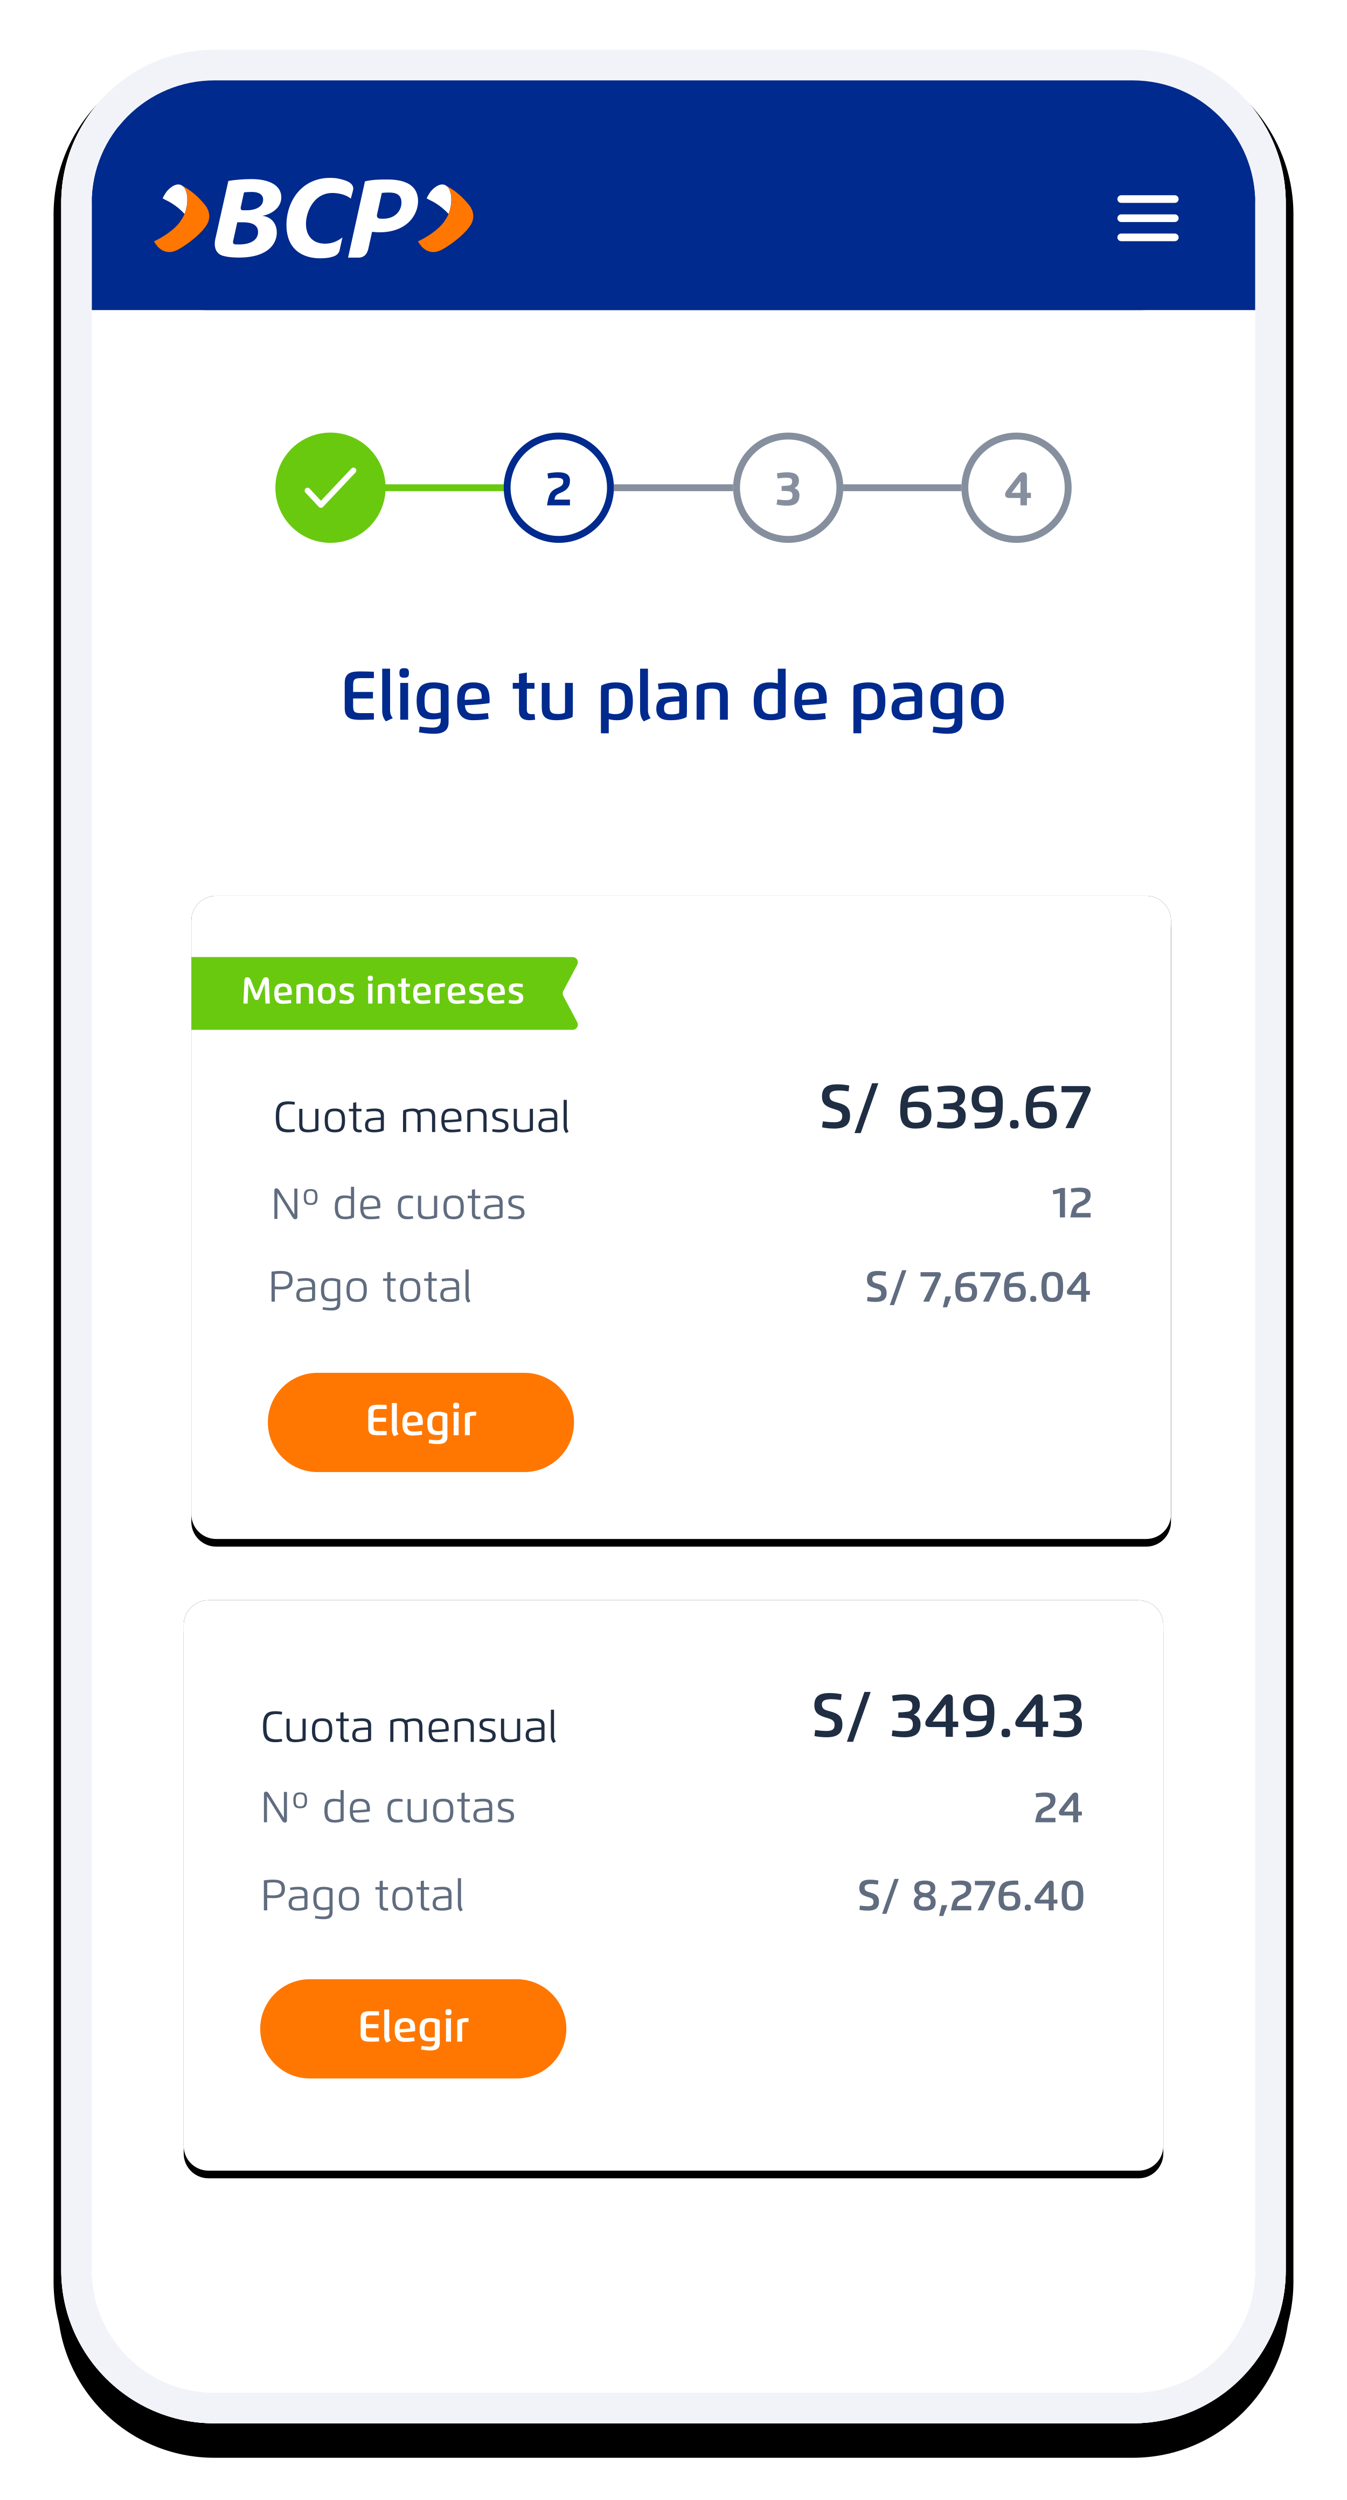<?xml version="1.0" encoding="UTF-8"?><svg version="1.1" width="352px" height="653px" viewBox="0 0 352.0 653.0" xmlns="http://www.w3.org/2000/svg" xmlns:xlink="http://www.w3.org/1999/xlink"><defs><filter id="i0" x="-5.247%" y="-1.923%" filterUnits="userSpaceOnUse" width="109.259%" height="104.808%"><feGaussianBlur stdDeviation="2.5" in="SourceAlpha" result="i1"></feGaussianBlur><feOffset dx="0" dy="5" in="i1" result="i2"></feOffset><feColorMatrix values="0 0 0 0.322 0 0 0 0 0.439 0 0 0 0 0.58 0 0 0 0 0.2 0" type="matrix" in="i2"></feColorMatrix></filter><filter id="i3" x="-13.352%" y="-6.748%" filterUnits="userSpaceOnUse" width="117.614%" height="109.509%"><feGaussianBlur stdDeviation="7" in="SourceAlpha" result="i4"></feGaussianBlur><feOffset dx="0" dy="3" in="i4" result="i5"></feOffset><feColorMatrix values="0 0 0 0.322 0 0 0 0 0.439 0 0 0 0 0.58 0 0 0 0 0.12 0" type="matrix" in="i5"></feColorMatrix></filter><filter id="i6" x="-11.404%" y="-4.829%" filterUnits="userSpaceOnUse" width="116.374%" height="108.723%"><feGaussianBlur stdDeviation="5" in="SourceAlpha" result="i7"></feGaussianBlur><feOffset dx="0" dy="8" in="i7" result="i8"></feOffset><feColorMatrix values="0 0 0 0.322 0 0 0 0 0.439 0 0 0 0 0.58 0 0 0 0 0.14 0" type="matrix" in="i8"></feColorMatrix></filter><clipPath id="i9"><path d="M280,0 C302.091,-4.05812251e-15 320,17.909 320,40 L320,580 C320,602.091 302.091,620 280,620 L40,620 C17.909,620 2.705415e-15,602.091 0,580 L0,40 C-2.705415e-15,17.909 17.909,4.05812251e-15 40,0 L280,0 Z"></path></clipPath><clipPath id="i10"><path d="M272,0 C289.673,-3.24649801e-15 304,14.327 304,32 L304,572 C304,589.673 289.673,604 272,604 L32,604 C14.327,604 2.164332e-15,589.673 0,572 L0,32 C-2.164332e-15,14.327 14.327,-3.06215674e-16 32,0 L272,0 Z"></path></clipPath><filter id="i11" x="-5.639%" y="-8.427%" filterUnits="userSpaceOnUse" width="107.519%" height="111.236%"><feGaussianBlur stdDeviation="2.5" in="SourceAlpha" result="i12"></feGaussianBlur><feOffset dx="0" dy="0" in="i12" result="i13"></feOffset><feColorMatrix values="0 0 0 0.322 0 0 0 0 0.439 0 0 0 0 0.58 0 0 0 0 0.2 0" type="matrix" in="i13"></feColorMatrix></filter><filter id="i14" x="-1.181%" y="-0.602%" filterUnits="userSpaceOnUse" width="103.15%" height="104.819%"><feGaussianBlur stdDeviation="0.5" in="SourceAlpha" result="i15"></feGaussianBlur><feOffset dx="0" dy="2" in="i15" result="i16"></feOffset><feColorMatrix values="0 0 0 0.322 0 0 0 0 0.439 0 0 0 0 0.58 0 0 0 0 0.12 0" type="matrix" in="i16"></feColorMatrix></filter><filter id="i17" x="-1.938%" y="-1.765%" filterUnits="userSpaceOnUse" width="103.101%" height="104.706%"><feGaussianBlur stdDeviation="0.5" in="SourceAlpha" result="i18"></feGaussianBlur><feOffset dx="0" dy="2" in="i18" result="i19"></feOffset><feColorMatrix values="0 0 0 0.322 0 0 0 0 0.439 0 0 0 0 0.58 0 0 0 0 0.14 0" type="matrix" in="i19"></feColorMatrix></filter><clipPath id="i20"><path d="M249.52,0 C253.099,1.11894099e-15 256,2.901 256,6.48 L256,161.52 C256,165.099 253.099,168 249.52,168 L6.48,168 C2.901,168 4.38277232e-16,165.099 0,161.52 L0,6.48 C-4.38277232e-16,2.901 2.901,-1.11894099e-15 6.48,0 L249.52,0 Z"></path></clipPath><clipPath id="i21"><path d="M0,19 L0,0 L94,0 L99.682,0 C100.41,0 101,0.608 101,1.357 C101,1.585 100.944,1.809 100.838,2.009 L97.205,8.849 C96.99,9.254 96.99,9.746 97.205,10.151 L100.838,16.991 C101.187,17.649 100.953,18.474 100.315,18.833 C100.121,18.943 99.903,19 99.682,19 L94,19 L0,19 Z"></path></clipPath><clipPath id="i22"><path d="M5.865,0 C6.393,0 6.617,0.26 6.643,0.843 L6.912,6.865 L5.768,6.865 L5.553,1.665 L4.112,5.453 C3.987,5.786 3.756,5.946 3.45,5.946 C3.141,5.946 2.91,5.786 2.782,5.453 L1.318,1.674 L1.094,6.865 L0,6.865 L0.277,0.837 C0.303,0.257 0.528,0 1.056,0 C1.4,0 1.732,0.219 1.934,0.723 L3.444,4.523 L4.969,0.741 C5.168,0.245 5.515,0 5.865,0 Z"></path></clipPath><clipPath id="i23"><path d="M2.313,0 C4.182,0 4.581,0.986 4.581,2.534 C4.581,2.66 4.579,2.788 4.567,2.919 C3.972,3.024 2.733,3.147 2.015,3.179 L1.099,3.22 C1.158,4.22 1.68,4.453 2.485,4.453 C3.179,4.453 3.815,4.386 4.348,4.319 L4.442,5.144 C3.879,5.235 3.199,5.334 2.199,5.334 C0.458,5.334 0,4.205 0,2.665 C0,0.782 0.583,0 2.313,0 Z M2.313,0.834 C1.219,0.834 1.07,1.525 1.07,2.464 L2.114,2.415 C2.496,2.397 3.097,2.348 3.456,2.298 C3.465,2.231 3.467,2.123 3.467,2.056 C3.467,1.266 3.176,0.834 2.313,0.834 Z"></path></clipPath><clipPath id="i24"><path d="M2.388,0 C4.217,0 4.404,0.854 4.404,1.934 L4.404,5.264 L3.295,5.264 L3.295,2.053 C3.295,1.225 3.15,0.875 2.085,0.875 C1.753,0.875 1.362,0.933 1.137,1.05 C1.114,1.26 1.105,1.514 1.105,1.747 L1.105,5.264 L0,5.264 L0,1.409 C0,1.067 0.015,0.77 0.044,0.455 C0.633,0.166 1.406,0 2.388,0 Z"></path></clipPath><clipPath id="i25"><path d="M2.313,0 C4.013,0 4.625,0.755 4.625,2.665 C4.625,4.579 4.013,5.334 2.313,5.334 C0.612,5.334 0,4.611 0,2.665 C0,0.723 0.612,0 2.313,0 Z M2.313,0.881 C1.374,0.881 1.117,1.234 1.117,2.665 C1.117,4.1 1.374,4.453 2.313,4.453 C3.252,4.453 3.514,4.042 3.514,2.665 C3.514,1.292 3.252,0.881 2.313,0.881 Z"></path></clipPath><clipPath id="i26"><path d="M1.878,0 C2.596,0 3.103,0.061 3.724,0.201 L3.619,1.015 C3.214,0.939 2.779,0.875 2.321,0.875 C1.901,0.875 1.152,0.875 1.152,1.406 C1.152,1.951 1.782,2.047 2.213,2.193 C3.1,2.493 3.817,2.66 3.817,3.803 C3.817,5.001 2.931,5.334 1.794,5.334 C1.237,5.334 0.54,5.264 0,5.13 L0.105,4.299 C0.505,4.372 1.079,4.442 1.487,4.442 C1.899,4.442 2.692,4.456 2.692,3.844 C2.692,3.249 2.158,3.199 1.674,3.05 C0.84,2.797 0.047,2.584 0.047,1.467 C0.047,0.327 0.849,0 1.878,0 Z"></path></clipPath><clipPath id="i27"><path d="M1.231,2.076 L1.231,7.27 L0.117,7.27 L0.117,2.076 L1.231,2.076 Z M0.671,0 C1.187,0 1.344,0.166 1.344,0.674 C1.344,1.181 1.196,1.347 0.671,1.347 C0.149,1.347 0,1.181 0,0.674 C0,0.166 0.157,0 0.671,0 Z"></path></clipPath><clipPath id="i28"><path d="M2.388,0 C4.217,0 4.404,0.854 4.404,1.934 L4.404,5.264 L3.295,5.264 L3.295,2.053 C3.295,1.225 3.15,0.875 2.085,0.875 C1.753,0.875 1.362,0.933 1.137,1.05 C1.114,1.26 1.105,1.514 1.105,1.747 L1.105,5.264 L0,5.264 L0,1.409 C0,1.067 0.015,0.77 0.044,0.455 C0.633,0.166 1.406,0 2.388,0 Z"></path></clipPath><clipPath id="i29"><path d="M1.989,0 L1.989,1.467 L3.068,1.467 L3.068,2.289 L1.989,2.289 L1.989,5.22 C1.989,5.722 2.202,5.876 2.683,5.876 C2.817,5.876 2.945,5.87 3.077,5.862 L3.161,6.655 C2.919,6.696 2.616,6.731 2.377,6.731 C1.324,6.731 0.878,6.273 0.878,5.313 L0.878,2.289 L0,2.289 L0,1.467 L0.878,1.467 L0.878,0.181 L1.989,0 Z"></path></clipPath><clipPath id="i30"><path d="M2.313,0 C4.182,0 4.581,0.986 4.581,2.534 C4.581,2.66 4.579,2.788 4.567,2.919 C3.972,3.024 2.733,3.147 2.015,3.179 L1.099,3.22 C1.158,4.22 1.68,4.453 2.485,4.453 C3.179,4.453 3.815,4.386 4.348,4.319 L4.442,5.144 C3.879,5.235 3.199,5.334 2.199,5.334 C0.458,5.334 0,4.205 0,2.665 C0,0.782 0.583,0 2.313,0 Z M2.313,0.834 C1.219,0.834 1.07,1.525 1.07,2.464 L2.114,2.415 C2.496,2.397 3.097,2.348 3.456,2.298 C3.465,2.231 3.467,2.123 3.467,2.056 C3.467,1.266 3.176,0.834 2.313,0.834 Z"></path></clipPath><clipPath id="i31"><path d="M2.085,0 C2.257,0 2.418,0.006 2.569,0.02 L2.482,0.901 C2.365,0.887 2.234,0.881 2.085,0.881 C1.753,0.881 1.362,0.939 1.137,1.056 C1.114,1.266 1.105,1.519 1.105,1.753 L1.105,5.264 L0,5.264 L0,1.409 C0,1.067 0.015,0.77 0.044,0.455 C0.624,0.128 1.406,0 2.085,0 Z"></path></clipPath><clipPath id="i32"><path d="M2.313,0 C4.182,0 4.581,0.986 4.581,2.534 C4.581,2.66 4.579,2.788 4.567,2.919 C3.972,3.024 2.733,3.147 2.015,3.179 L1.099,3.22 C1.158,4.22 1.68,4.453 2.485,4.453 C3.179,4.453 3.815,4.386 4.348,4.319 L4.442,5.144 C3.879,5.235 3.199,5.334 2.199,5.334 C0.458,5.334 0,4.205 0,2.665 C0,0.782 0.583,0 2.313,0 Z M2.313,0.834 C1.219,0.834 1.07,1.525 1.07,2.464 L2.114,2.415 C2.496,2.397 3.097,2.348 3.456,2.298 C3.465,2.231 3.467,2.123 3.467,2.056 C3.467,1.266 3.176,0.834 2.313,0.834 Z"></path></clipPath><clipPath id="i33"><path d="M1.878,0 C2.596,0 3.103,0.061 3.724,0.201 L3.619,1.015 C3.214,0.939 2.779,0.875 2.321,0.875 C1.901,0.875 1.152,0.875 1.152,1.406 C1.152,1.951 1.782,2.047 2.213,2.193 C3.1,2.493 3.817,2.66 3.817,3.803 C3.817,5.001 2.931,5.334 1.794,5.334 C1.237,5.334 0.54,5.264 0,5.13 L0.105,4.299 C0.505,4.372 1.079,4.442 1.487,4.442 C1.899,4.442 2.692,4.456 2.692,3.844 C2.692,3.249 2.158,3.199 1.674,3.05 C0.84,2.797 0.047,2.584 0.047,1.467 C0.047,0.327 0.849,0 1.878,0 Z"></path></clipPath><clipPath id="i34"><path d="M2.313,0 C4.182,0 4.581,0.986 4.581,2.534 C4.581,2.66 4.579,2.788 4.567,2.919 C3.972,3.024 2.733,3.147 2.015,3.179 L1.099,3.22 C1.158,4.22 1.68,4.453 2.485,4.453 C3.179,4.453 3.815,4.386 4.348,4.319 L4.442,5.144 C3.879,5.235 3.199,5.334 2.199,5.334 C0.458,5.334 0,4.205 0,2.665 C0,0.782 0.583,0 2.313,0 Z M2.313,0.834 C1.219,0.834 1.07,1.525 1.07,2.464 L2.114,2.415 C2.496,2.397 3.097,2.348 3.456,2.298 C3.465,2.231 3.467,2.123 3.467,2.056 C3.467,1.266 3.176,0.834 2.313,0.834 Z"></path></clipPath><clipPath id="i35"><path d="M1.878,0 C2.596,0 3.103,0.061 3.724,0.201 L3.619,1.015 C3.214,0.939 2.779,0.875 2.321,0.875 C1.901,0.875 1.152,0.875 1.152,1.406 C1.152,1.951 1.782,2.047 2.213,2.193 C3.1,2.493 3.817,2.66 3.817,3.803 C3.817,5.001 2.931,5.334 1.794,5.334 C1.237,5.334 0.54,5.264 0,5.13 L0.105,4.299 C0.505,4.372 1.079,4.442 1.487,4.442 C1.899,4.442 2.692,4.456 2.692,3.844 C2.692,3.249 2.158,3.199 1.674,3.05 C0.84,2.797 0.047,2.584 0.047,1.467 C0.047,0.327 0.849,0 1.878,0 Z"></path></clipPath><clipPath id="i36"><path d="M67.04,0 C74.198,5.04240336e-15 80,5.802 80,12.96 C80,20.118 74.198,25.92 67.04,25.92 L12.96,25.92 C5.802,25.92 8.76554461e-16,20.118 0,12.96 C-8.76554461e-16,5.802 5.802,1.31483169e-15 12.96,0 L67.04,0 Z"></path></clipPath><clipPath id="i37"><path d="M2.708,0 C3.263,0 4.222,0.027 4.801,0.054 L4.801,1.106 L2.674,1.106 C1.568,1.106 1.381,1.327 1.381,2.334 L1.381,3.375 L4.648,3.375 L4.648,4.454 L1.381,4.454 L1.381,5.634 C1.381,6.641 1.568,6.863 2.674,6.863 L4.801,6.863 L4.801,7.914 C4.222,7.941 3.263,7.968 2.708,7.968 C1.303,7.968 0,7.893 0,6.097 L0,1.871 C0,0.075 1.303,0 2.708,0 Z"></path></clipPath><clipPath id="i38"><path d="M1.296,0 L1.296,6.774 C1.296,7.332 1.422,7.717 1.739,8.135 L0.612,8.669 C0.214,8.217 0,7.672 0,6.832 L0,0 L1.296,0 Z"></path></clipPath><clipPath id="i39"><path d="M2.698,0 C4.879,0 5.345,1.15 5.345,2.957 C5.345,3.103 5.342,3.253 5.328,3.406 C4.634,3.528 3.188,3.671 2.351,3.709 L1.283,3.756 C1.351,4.923 1.96,5.195 2.899,5.195 C3.709,5.195 4.45,5.117 5.073,5.039 L5.182,6.002 C4.525,6.107 3.732,6.223 2.565,6.223 C0.534,6.223 0,4.906 0,3.11 C0,0.912 0.68,0 2.698,0 Z M2.698,0.973 C1.422,0.973 1.249,1.779 1.249,2.875 L2.467,2.817 C2.912,2.797 3.613,2.739 4.032,2.681 C4.042,2.603 4.045,2.477 4.045,2.399 C4.045,1.477 3.705,0.973 2.698,0.973 Z"></path></clipPath><clipPath id="i40"><path d="M2.827,0 C3.62,0 4.532,0.15 5.209,0.531 C5.243,0.898 5.26,1.245 5.26,1.643 L5.26,6.546 C5.26,8.091 4.161,8.455 2.827,8.455 C1.939,8.455 1.038,8.329 0.384,8.217 L0.49,7.271 C1.109,7.359 1.967,7.441 2.681,7.441 C3.603,7.441 3.971,7.019 3.971,6.179 L3.971,5.92 C3.559,6.022 3.069,6.087 2.647,6.087 C0.834,6.087 0,5.348 0,3.045 C0,0.721 0.871,0 2.827,0 Z M2.827,0.993 C1.415,0.993 1.303,1.963 1.303,3.045 L1.303,3.181 C1.31,4.297 1.429,5.087 2.95,5.087 C3.263,5.087 3.671,5.018 3.971,4.916 L3.971,2.011 C3.971,1.739 3.96,1.443 3.933,1.198 C3.671,1.062 3.215,0.993 2.827,0.993 Z"></path></clipPath><clipPath id="i41"><path d="M1.436,2.422 L1.436,8.482 L0.136,8.482 L0.136,2.422 L1.436,2.422 Z M0.783,0 C1.385,0 1.568,0.194 1.568,0.786 C1.568,1.378 1.395,1.572 0.783,1.572 C0.174,1.572 0,1.378 0,0.786 C0,0.194 0.184,0 0.783,0 Z"></path></clipPath><clipPath id="i42"><path d="M2.433,0 C2.633,0 2.821,0.007 2.997,0.024 L2.895,1.051 C2.759,1.034 2.606,1.028 2.433,1.028 C2.045,1.028 1.589,1.096 1.327,1.232 C1.3,1.477 1.289,1.773 1.289,2.045 L1.289,6.141 L0,6.141 L0,1.643 C0,1.245 0.017,0.898 0.051,0.531 C0.728,0.15 1.64,0 2.433,0 Z"></path></clipPath><clipPath id="i43"><path d="M2.797,0 C3.589,0 4.42,0.109 4.984,0.225 L4.862,1.289 C4.358,1.215 3.746,1.133 3.171,1.133 C2.501,1.133 1.381,1.157 1.381,2.069 C1.381,3.008 2.014,3.12 2.967,3.379 C4.409,3.77 5.131,4.311 5.131,5.764 C5.131,7.472 4.083,8.091 2.229,8.091 C1.371,8.091 0.657,7.999 0.017,7.866 L0.15,6.771 C0.745,6.856 1.585,6.937 2.195,6.937 C3.093,6.937 3.702,6.75 3.702,5.804 C3.702,4.923 2.984,4.76 2.249,4.535 C0.827,4.107 0,3.702 0,2.215 C0,0.541 1,0 2.797,0 Z"></path></clipPath><clipPath id="i44"><path d="M4.355,0 L1.136,9.118 L0,9.118 L3.215,0 L4.355,0 Z"></path></clipPath><clipPath id="i45"><path d="M4.549,0 C5.063,0 5.348,0.242 5.348,0.619 C5.348,0.755 5.311,0.905 5.236,1.072 L2.246,7.689 L0.711,7.689 L3.926,1.136 L0,1.136 L0,0 Z"></path></clipPath><clipPath id="i46"><path d="M2.16,0 L1.089,2.844 L0,2.844 L0.691,0 L2.16,0 Z"></path></clipPath><clipPath id="i47"><path d="M4.428,0.001 C4.546,0.002 4.737,0.006 5.1,0.014 L5.209,1.065 C3.824,1.136 1.449,0.857 1.429,3.038 C1.837,2.98 2.392,2.919 2.933,2.919 C4.651,2.919 5.706,3.385 5.706,5.331 C5.706,7.356 4.535,7.853 2.77,7.853 C0.514,7.853 0,6.621 0,4.661 C0,1.116 0.769,0 4.25,0 Z M2.729,3.919 C2.3,3.919 1.739,3.984 1.354,4.042 C1.33,4.287 1.327,4.539 1.327,4.814 C1.327,5.818 1.483,6.788 2.739,6.788 C3.994,6.788 4.375,6.403 4.375,5.314 C4.375,4.168 3.77,3.919 2.729,3.919 Z"></path></clipPath><clipPath id="i48"><path d="M4.549,0 C5.063,0 5.348,0.242 5.348,0.619 C5.348,0.755 5.311,0.905 5.236,1.072 L2.246,7.689 L0.711,7.689 L3.926,1.136 L0,1.136 L0,0 Z"></path></clipPath><clipPath id="i49"><path d="M4.428,0.001 C4.546,0.002 4.737,0.006 5.1,0.014 L5.209,1.065 C3.824,1.136 1.449,0.857 1.429,3.038 C1.837,2.98 2.392,2.919 2.933,2.919 C4.651,2.919 5.706,3.385 5.706,5.331 C5.706,7.356 4.535,7.853 2.77,7.853 C0.514,7.853 0,6.621 0,4.661 C0,1.116 0.769,0 4.25,0 Z M2.729,3.919 C2.3,3.919 1.739,3.984 1.354,4.042 C1.33,4.287 1.327,4.539 1.327,4.814 C1.327,5.818 1.483,6.788 2.739,6.788 C3.994,6.788 4.375,6.403 4.375,5.314 C4.375,4.168 3.77,3.919 2.729,3.919 Z"></path></clipPath><clipPath id="i50"><path d="M0.783,0 C1.385,0 1.568,0.194 1.568,0.786 C1.568,1.378 1.395,1.572 0.783,1.572 C0.174,1.572 0,1.378 0,0.786 C0,0.194 0.184,0 0.783,0 Z"></path></clipPath><clipPath id="i51"><path d="M2.838,0 C5.192,0 5.672,1.293 5.672,3.926 C5.672,6.56 5.192,7.853 2.838,7.853 C0.483,7.853 0,6.56 0,3.926 C0,1.293 0.483,0 2.838,0 Z M2.838,1.058 C1.392,1.058 1.351,2.208 1.351,3.926 L1.351,4.108 C1.355,5.725 1.443,6.791 2.838,6.791 C4.284,6.791 4.324,5.644 4.324,3.926 L4.324,3.744 C4.32,2.127 4.232,1.058 2.838,1.058 Z"></path></clipPath><clipPath id="i52"><path d="M4.345,0 C4.729,0 5.035,0.262 5.035,0.813 L5.035,4.974 L6.012,4.974 L6.012,5.992 L5.035,5.992 L5.035,7.771 L3.722,7.771 L3.722,5.992 L0.922,5.992 C0.201,5.992 0,5.696 0,5.274 C0,5.069 0.075,4.733 0.524,4.154 L3.229,0.67 C3.63,0.157 3.943,0 4.345,0 Z M3.726,1.793 L1.33,4.974 L3.726,4.974 L3.726,1.793 Z"></path></clipPath><clipPath id="i53"><path d="M2.422,0 C4.117,0 5.505,0.34 5.505,2.388 C5.505,4.389 4.27,4.825 2.514,4.825 C2.079,4.825 1.266,4.79 0.874,4.77 L0.874,8.009 L0,8.009 L0,0.187 C0.701,0.071 1.572,0 2.422,0 Z M2.463,0.714 C2.018,0.714 1.439,0.745 0.874,0.82 L0.874,4.039 C1.507,4.107 1.963,4.11 2.422,4.11 C3.838,4.11 4.634,3.77 4.634,2.388 C4.634,1.198 4.059,0.714 2.463,0.714 Z"></path></clipPath><clipPath id="i54"><path d="M2.616,0 C3.906,0 4.927,0.33 4.927,1.841 L4.927,4.702 C4.927,5.056 4.913,5.403 4.893,5.736 C4.178,6.09 3.327,6.223 2.361,6.223 C0.738,6.223 0,5.726 0,4.413 C0,3.362 0.442,2.698 1.524,2.535 C2.263,2.422 3.188,2.388 4.113,2.358 L4.113,2.089 C4.113,1.099 3.777,0.691 2.463,0.691 C1.762,0.691 1.085,0.772 0.439,0.864 L0.364,0.211 C1.055,0.102 1.756,0 2.616,0 Z M4.113,2.977 C3.419,2.991 2.45,3.011 1.813,3.14 C1.123,3.28 0.82,3.555 0.82,4.392 C0.82,5.325 1.31,5.549 2.45,5.549 C2.977,5.549 3.569,5.481 4.09,5.277 C4.107,4.988 4.113,4.61 4.113,4.324 Z"></path></clipPath><clipPath id="i55"><path d="M2.732,0 C3.498,0 4.341,0.136 5.008,0.487 C5.029,0.82 5.042,1.167 5.042,1.521 L5.042,6.614 C5.042,8.125 4.022,8.455 2.732,8.455 C1.871,8.455 1.123,8.349 0.432,8.237 L0.507,7.58 C1.153,7.679 1.871,7.764 2.569,7.764 C3.882,7.764 4.219,7.356 4.219,6.362 L4.219,5.859 C3.681,5.998 3.12,6.087 2.545,6.087 C0.749,6.087 0,5.331 0,3.045 C0,0.745 0.823,0 2.732,0 Z M2.732,0.684 C1.242,0.684 0.834,1.47 0.834,3.045 C0.834,4.705 1.14,5.403 2.807,5.403 C3.273,5.403 3.841,5.294 4.219,5.165 L4.219,1.909 C4.219,1.623 4.209,1.245 4.195,0.956 C3.783,0.769 3.202,0.684 2.732,0.684 Z"></path></clipPath><clipPath id="i56"><path d="M2.661,0 C4.617,0 5.321,0.874 5.321,3.11 C5.321,5.335 4.617,6.223 2.661,6.223 C0.708,6.223 0,5.379 0,3.11 C0,0.844 0.708,0 2.661,0 Z M2.661,0.697 C1.296,0.697 0.834,1.187 0.834,3.11 C0.834,5.029 1.296,5.525 2.661,5.525 C4.045,5.525 4.491,4.954 4.491,3.11 C4.491,1.269 4.056,0.697 2.661,0.697 Z"></path></clipPath><clipPath id="i57"><path d="M1.933,0 L1.933,1.711 L3.283,1.711 L3.283,2.365 L1.933,2.365 L1.933,6.155 C1.933,7.019 2.229,7.176 2.963,7.176 C3.076,7.176 3.185,7.169 3.293,7.159 L3.362,7.788 C3.157,7.822 2.906,7.853 2.705,7.853 C1.585,7.853 1.109,7.369 1.109,6.267 L1.109,2.365 L0,2.365 L0,1.711 L1.109,1.711 L1.109,0.133 L1.933,0 Z"></path></clipPath><clipPath id="i58"><path d="M1.933,0 L1.933,1.711 L3.283,1.711 L3.283,2.365 L1.933,2.365 L1.933,6.155 C1.933,7.019 2.229,7.176 2.963,7.176 C3.076,7.176 3.185,7.169 3.293,7.159 L3.362,7.788 C3.157,7.822 2.906,7.853 2.705,7.853 C1.585,7.853 1.109,7.369 1.109,6.267 L1.109,2.365 L0,2.365 L0,1.711 L1.109,1.711 L1.109,0.133 L1.933,0 Z"></path></clipPath><clipPath id="i59"><path d="M2.616,0 C3.906,0 4.927,0.33 4.927,1.841 L4.927,4.702 C4.927,5.056 4.913,5.403 4.893,5.736 C4.178,6.09 3.327,6.223 2.361,6.223 C0.738,6.223 0,5.726 0,4.413 C0,3.362 0.442,2.698 1.524,2.535 C2.263,2.422 3.188,2.388 4.113,2.358 L4.113,2.089 C4.113,1.099 3.777,0.691 2.463,0.691 C1.762,0.691 1.085,0.772 0.439,0.864 L0.364,0.211 C1.055,0.102 1.756,0 2.616,0 Z M4.113,2.977 C3.419,2.991 2.45,3.011 1.813,3.14 C1.123,3.28 0.82,3.555 0.82,4.392 C0.82,5.325 1.31,5.549 2.45,5.549 C2.977,5.549 3.569,5.481 4.09,5.277 C4.107,4.988 4.113,4.61 4.113,4.324 Z"></path></clipPath><clipPath id="i60"><path d="M0.827,0 L0.827,6.774 C0.827,7.427 0.987,7.893 1.313,8.309 L0.612,8.669 C0.214,8.217 0,7.672 0,6.832 L0,0 L0.827,0 Z"></path></clipPath><clipPath id="i61"><path d="M3.151,0 L3.151,7.689 L1.82,7.689 L1.82,1.33 C1.337,1.456 0.636,1.589 0.058,1.66 L0,0.612 C0.922,0.473 1.592,0.225 2.075,0 L3.151,0 Z"></path></clipPath><clipPath id="i62"><path d="M2.582,0 C4.124,0 5.291,0.408 5.291,1.909 C5.291,3.31 4.508,4.178 3.052,4.763 C1.844,5.246 1.65,5.672 1.521,6.624 L5.287,6.624 L5.287,7.771 L0,7.771 C0.422,5.41 0.636,4.542 2.392,3.797 C3.443,3.351 3.937,2.974 3.937,2.143 C3.937,1.286 3.457,1.102 1.963,1.102 C1.456,1.102 0.766,1.177 0.245,1.259 L0.122,0.248 C0.834,0.116 1.684,0 2.582,0 Z"></path></clipPath><clipPath id="i63"><path d="M0.538,0 C0.844,0 1.075,0.191 1.31,0.568 L5.216,6.856 L5.216,0.082 L6.019,0.082 L6.019,7.468 C6.019,7.904 5.801,8.091 5.481,8.091 C5.161,8.091 4.944,7.904 4.705,7.519 L0.803,1.228 L0.803,8.009 L0,8.009 L0,0.623 C0,0.184 0.221,0 0.538,0 Z"></path></clipPath><clipPath id="i64"><path d="M1.796,0 C3.117,0 3.593,0.585 3.593,2.079 C3.593,3.566 3.117,4.161 1.796,4.161 C0.476,4.161 0,3.593 0,2.079 C0,0.565 0.476,0 1.796,0 Z M1.796,0.504 C0.919,0.504 0.623,0.823 0.623,2.079 C0.623,3.331 0.919,3.658 1.796,3.658 C2.684,3.658 2.974,3.283 2.974,2.079 C2.974,0.874 2.695,0.504 1.796,0.504 Z"></path></clipPath><clipPath id="i65"><path d="M5.042,0 L5.042,6.961 C5.042,7.315 5.029,7.662 5.008,7.996 C4.341,8.346 3.498,8.482 2.732,8.482 C0.81,8.482 0,7.73 0,5.369 C0,3.052 0.735,2.259 2.542,2.259 C3.12,2.259 3.681,2.348 4.219,2.487 L4.219,0 L5.042,0 Z M2.807,2.943 C1.123,2.943 0.834,3.671 0.834,5.369 C0.834,6.995 1.228,7.798 2.732,7.798 C3.202,7.798 3.783,7.713 4.195,7.526 C4.209,7.237 4.219,6.859 4.219,6.573 L4.219,3.181 C3.841,3.052 3.273,2.943 2.807,2.943 Z"></path></clipPath><clipPath id="i66"><path d="M2.65,0 C4.702,0 5.257,1.072 5.257,2.729 C5.257,2.899 5.25,3.123 5.24,3.304 C4.546,3.419 3.11,3.555 2.263,3.589 L0.827,3.647 C0.929,4.889 1.303,5.525 2.831,5.525 C3.62,5.525 4.348,5.44 4.971,5.355 L5.046,6.022 C4.352,6.128 3.654,6.223 2.508,6.223 C0.524,6.223 0,4.906 0,3.11 C0,0.912 0.66,0 2.65,0 Z M2.65,0.674 C1.126,0.674 0.806,1.456 0.806,3.021 L2.409,2.946 C2.94,2.923 3.851,2.851 4.409,2.78 C4.42,2.657 4.423,2.48 4.423,2.354 C4.423,1.327 3.974,0.674 2.65,0.674 Z"></path></clipPath><clipPath id="i67"><path d="M2.637,0 C3.171,0 3.617,0.071 3.994,0.174 L3.926,0.806 C3.658,0.759 3.246,0.704 2.916,0.704 C1.021,0.704 0.837,1.368 0.837,3.045 C0.837,4.62 0.976,5.508 2.906,5.508 C3.215,5.508 3.634,5.44 3.926,5.379 L4.005,6.046 C3.521,6.145 3.045,6.223 2.419,6.223 C0.378,6.223 0,4.787 0,3.045 C0,1.062 0.449,0 2.637,0 Z"></path></clipPath><clipPath id="i68"><path d="M0.827,0 L0.827,3.787 C0.827,4.93 1.031,5.447 2.548,5.447 C3.045,5.447 3.797,5.321 4.175,5.151 C4.192,4.865 4.198,4.488 4.198,4.202 L4.198,0 L5.022,0 L5.022,4.6 C5.022,4.954 5.012,5.301 4.991,5.634 C4.304,5.934 3.351,6.141 2.269,6.141 C0.208,6.141 0,5.165 0,3.937 L0,0 L0.827,0 Z"></path></clipPath><clipPath id="i69"><path d="M2.661,0 C4.617,0 5.321,0.874 5.321,3.11 C5.321,5.335 4.617,6.223 2.661,6.223 C0.708,6.223 0,5.379 0,3.11 C0,0.844 0.708,0 2.661,0 Z M2.661,0.697 C1.296,0.697 0.834,1.187 0.834,3.11 C0.834,5.029 1.296,5.525 2.661,5.525 C4.045,5.525 4.491,4.954 4.491,3.11 C4.491,1.269 4.056,0.697 2.661,0.697 Z"></path></clipPath><clipPath id="i70"><path d="M1.933,0 L1.933,1.711 L3.283,1.711 L3.283,2.365 L1.933,2.365 L1.933,6.155 C1.933,7.019 2.229,7.176 2.963,7.176 C3.076,7.176 3.185,7.169 3.293,7.159 L3.362,7.788 C3.157,7.822 2.906,7.853 2.705,7.853 C1.585,7.853 1.109,7.369 1.109,6.267 L1.109,2.365 L0,2.365 L0,1.711 L1.109,1.711 L1.109,0.133 L1.933,0 Z"></path></clipPath><clipPath id="i71"><path d="M2.113,0 C2.875,0 3.44,0.068 4.086,0.201 L4.005,0.84 C3.552,0.762 3.042,0.694 2.487,0.694 C1.793,0.694 0.844,0.711 0.844,1.545 C0.844,2.354 1.466,2.443 2.337,2.712 C3.555,3.089 4.243,3.399 4.243,4.518 C4.243,5.855 3.249,6.223 1.929,6.223 C1.279,6.223 0.64,6.162 0,6.022 L0.082,5.372 C0.578,5.454 1.136,5.515 1.64,5.515 C2.351,5.515 3.399,5.515 3.399,4.566 C3.399,3.797 2.861,3.661 1.916,3.379 C0.963,3.093 0.017,2.868 0.017,1.623 C0.017,0.357 0.891,0 2.113,0 Z"></path></clipPath><clipPath id="i72"><path d="M3.995,0 C5.128,0 6.314,0.156 7.121,0.321 L6.946,1.842 C6.226,1.735 5.351,1.619 4.53,1.619 C3.572,1.619 1.973,1.653 1.973,2.955 C1.973,4.297 2.877,4.457 4.238,4.826 C6.299,5.385 7.33,6.158 7.33,8.234 C7.33,10.674 5.833,11.558 3.184,11.558 C1.959,11.558 0.938,11.427 0.024,11.237 L0.214,9.672 C1.064,9.794 2.265,9.911 3.135,9.911 C4.418,9.911 5.288,9.643 5.288,8.292 C5.288,7.033 4.263,6.8 3.213,6.479 C1.181,5.867 0,5.288 0,3.164 C0,0.773 1.429,0 3.995,0 Z"></path></clipPath><clipPath id="i73"><path d="M6.221,0 L1.623,13.026 L0,13.026 L4.593,0 L6.221,0 Z"></path></clipPath><clipPath id="i74"><path d="M6.259,0.001 C6.422,0.002 6.693,0.006 7.286,0.019 L7.441,1.521 C5.463,1.623 2.071,1.225 2.041,4.34 C2.625,4.258 3.417,4.17 4.19,4.17 C6.644,4.17 8.151,4.836 8.151,7.616 C8.151,10.508 6.479,11.218 3.956,11.218 C0.734,11.218 0,9.459 0,6.659 C0,1.594 1.098,0 6.071,0 Z M3.898,5.599 C3.286,5.599 2.484,5.692 1.934,5.774 C1.9,6.124 1.896,6.484 1.896,6.878 C1.896,8.311 2.119,9.697 3.913,9.697 C5.706,9.697 6.251,9.147 6.251,7.592 C6.251,5.954 5.385,5.599 3.898,5.599 Z"></path></clipPath><clipPath id="i75"><path d="M3.368,0 C5.453,0 7.354,0.433 7.354,2.761 C7.354,3.942 6.824,4.812 5.765,5.317 C6.819,5.726 7.529,6.435 7.529,7.777 C7.529,10.421 5.925,11.218 3.305,11.218 C2.032,11.218 0.982,11.058 0,10.873 L0.204,9.405 C1.084,9.517 2.056,9.638 2.902,9.638 C4.686,9.638 5.526,9.361 5.526,7.859 C5.526,6.858 5.079,6.348 4.209,6.236 C3.538,6.153 2.853,6.124 1.959,6.124 L1.725,6.124 L1.725,4.729 C2.615,4.71 3.446,4.637 4.209,4.525 C5.094,4.399 5.4,3.84 5.4,3.004 C5.4,1.662 4.467,1.55 3.174,1.55 C2.221,1.55 1.259,1.657 0.301,1.784 L0.112,0.345 C1.074,0.16 2.119,0 3.368,0 Z"></path></clipPath><clipPath id="i76"><path d="M4.195,0 C7.417,0 8.151,1.759 8.151,4.559 C8.151,9.624 7.053,11.218 2.08,11.218 C2.059,11.218 2.037,11.218 2.014,11.218 L1.892,11.217 C1.729,11.216 1.458,11.212 0.865,11.199 L0.71,9.697 C2.688,9.595 6.08,9.993 6.11,6.878 C5.526,6.96 4.734,7.048 3.961,7.048 C1.507,7.048 0,6.382 0,3.602 C0,0.71 1.672,0 4.195,0 Z M4.238,1.521 C2.445,1.521 1.9,2.071 1.9,3.626 C1.9,5.264 2.766,5.619 4.253,5.619 C4.865,5.619 5.667,5.526 6.217,5.444 C6.251,5.094 6.255,4.734 6.255,4.34 C6.255,2.907 6.032,1.521 4.238,1.521 Z"></path></clipPath><clipPath id="i77"><path d="M1.118,0 C1.978,0 2.241,0.277 2.241,1.123 C2.241,1.968 1.993,2.246 1.118,2.246 C0.248,2.246 0,1.968 0,1.123 C0,0.277 0.262,0 1.118,0 Z"></path></clipPath><clipPath id="i78"><path d="M6.498,0 C7.232,0 7.641,0.345 7.641,0.885 C7.641,1.079 7.587,1.293 7.48,1.531 L3.208,10.985 L1.016,10.985 L5.609,1.623 L0,1.623 L0,0 Z"></path></clipPath><clipPath id="i79"><path d="M3.181,0 C3.865,0 4.488,0.071 4.988,0.174 L4.906,0.871 C4.474,0.806 3.981,0.745 3.521,0.745 C1.089,0.745 0.891,1.912 0.891,4.045 C0.891,6.185 1.126,7.346 3.521,7.346 C3.988,7.346 4.454,7.291 4.91,7.223 L4.988,7.91 C4.488,8.016 3.875,8.091 3.181,8.091 C0.619,8.091 0,6.859 0,4.045 C0,1.228 0.623,0 3.181,0 Z"></path></clipPath><clipPath id="i80"><path d="M0.827,0 L0.827,3.787 C0.827,4.93 1.031,5.447 2.548,5.447 C3.045,5.447 3.797,5.321 4.175,5.151 C4.192,4.865 4.198,4.488 4.198,4.202 L4.198,0 L5.022,0 L5.022,4.6 C5.022,4.954 5.012,5.301 4.991,5.634 C4.304,5.934 3.351,6.141 2.269,6.141 C0.208,6.141 0,5.165 0,3.937 L0,0 L0.827,0 Z"></path></clipPath><clipPath id="i81"><path d="M2.661,0 C4.617,0 5.321,0.874 5.321,3.11 C5.321,5.335 4.617,6.223 2.661,6.223 C0.708,6.223 0,5.379 0,3.11 C0,0.844 0.708,0 2.661,0 Z M2.661,0.697 C1.296,0.697 0.834,1.187 0.834,3.11 C0.834,5.029 1.296,5.525 2.661,5.525 C4.045,5.525 4.491,4.954 4.491,3.11 C4.491,1.269 4.056,0.697 2.661,0.697 Z"></path></clipPath><clipPath id="i82"><path d="M1.933,0 L1.933,1.711 L3.283,1.711 L3.283,2.365 L1.933,2.365 L1.933,6.155 C1.933,7.019 2.229,7.176 2.963,7.176 C3.076,7.176 3.185,7.169 3.293,7.159 L3.362,7.788 C3.157,7.822 2.906,7.853 2.705,7.853 C1.585,7.853 1.109,7.369 1.109,6.267 L1.109,2.365 L0,2.365 L0,1.711 L1.109,1.711 L1.109,0.133 L1.933,0 Z"></path></clipPath><clipPath id="i83"><path d="M2.616,0 C3.906,0 4.927,0.33 4.927,1.841 L4.927,4.702 C4.927,5.056 4.913,5.403 4.893,5.736 C4.178,6.09 3.327,6.223 2.361,6.223 C0.738,6.223 0,5.726 0,4.413 C0,3.362 0.442,2.698 1.524,2.535 C2.263,2.422 3.188,2.388 4.113,2.358 L4.113,2.089 C4.113,1.099 3.777,0.691 2.463,0.691 C1.762,0.691 1.085,0.772 0.439,0.864 L0.364,0.211 C1.055,0.102 1.756,0 2.616,0 Z M4.113,2.977 C3.419,2.991 2.45,3.011 1.813,3.14 C1.123,3.28 0.82,3.555 0.82,4.392 C0.82,5.325 1.31,5.549 2.45,5.549 C2.977,5.549 3.569,5.481 4.09,5.277 C4.107,4.988 4.113,4.61 4.113,4.324 Z"></path></clipPath><clipPath id="i84"><path d="M6.318,0 C8.135,0 8.404,1.007 8.404,2.205 L8.404,6.141 L7.58,6.141 L7.58,2.351 C7.58,1.201 7.295,0.697 6.06,0.697 C5.621,0.697 4.984,0.823 4.467,1.099 C4.58,1.426 4.614,1.803 4.614,2.205 L4.614,6.141 L3.787,6.141 L3.787,2.351 C3.787,1.201 3.504,0.697 2.266,0.697 C1.885,0.697 1.221,0.823 0.847,0.99 C0.83,1.276 0.823,1.654 0.823,1.939 L0.823,6.141 L0,6.141 L0,1.541 C0,1.187 0.01,0.84 0.034,0.507 C0.684,0.228 1.677,0 2.525,0 C3.293,0 3.783,0.184 4.093,0.49 C4.699,0.194 5.488,0 6.318,0 Z"></path></clipPath><clipPath id="i85"><path d="M2.65,0 C4.702,0 5.257,1.072 5.257,2.729 C5.257,2.899 5.25,3.123 5.24,3.304 C4.546,3.419 3.11,3.555 2.263,3.589 L0.827,3.647 C0.929,4.889 1.303,5.525 2.831,5.525 C3.62,5.525 4.348,5.44 4.971,5.355 L5.046,6.022 C4.352,6.128 3.654,6.223 2.508,6.223 C0.524,6.223 0,4.906 0,3.11 C0,0.912 0.66,0 2.65,0 Z M2.65,0.674 C1.126,0.674 0.806,1.456 0.806,3.021 L2.409,2.946 C2.94,2.923 3.851,2.851 4.409,2.78 C4.42,2.657 4.423,2.48 4.423,2.354 C4.423,1.327 3.974,0.674 2.65,0.674 Z"></path></clipPath><clipPath id="i86"><path d="M2.766,0 C4.831,0 5.042,0.976 5.042,2.205 L5.042,6.141 L4.216,6.141 L4.216,2.354 C4.216,1.211 4.011,0.694 2.491,0.694 C1.987,0.694 1.225,0.82 0.847,0.99 C0.83,1.276 0.823,1.654 0.823,1.939 L0.823,6.141 L0,6.141 L0,1.541 C0,1.187 0.01,0.84 0.031,0.507 C0.718,0.208 1.677,0 2.766,0 Z"></path></clipPath><clipPath id="i87"><path d="M2.113,0 C2.875,0 3.44,0.068 4.086,0.201 L4.005,0.84 C3.552,0.762 3.042,0.694 2.487,0.694 C1.793,0.694 0.844,0.711 0.844,1.545 C0.844,2.354 1.466,2.443 2.337,2.712 C3.555,3.089 4.243,3.399 4.243,4.518 C4.243,5.855 3.249,6.223 1.929,6.223 C1.279,6.223 0.64,6.162 0,6.022 L0.082,5.372 C0.578,5.454 1.136,5.515 1.64,5.515 C2.351,5.515 3.399,5.515 3.399,4.566 C3.399,3.797 2.861,3.661 1.916,3.379 C0.963,3.093 0.017,2.868 0.017,1.623 C0.017,0.357 0.891,0 2.113,0 Z"></path></clipPath><clipPath id="i88"><path d="M0.827,0 L0.827,3.787 C0.827,4.93 1.031,5.447 2.548,5.447 C3.045,5.447 3.797,5.321 4.175,5.151 C4.192,4.865 4.198,4.488 4.198,4.202 L4.198,0 L5.022,0 L5.022,4.6 C5.022,4.954 5.012,5.301 4.991,5.634 C4.304,5.934 3.351,6.141 2.269,6.141 C0.208,6.141 0,5.165 0,3.937 L0,0 L0.827,0 Z"></path></clipPath><clipPath id="i89"><path d="M2.616,0 C3.906,0 4.927,0.33 4.927,1.841 L4.927,4.702 C4.927,5.056 4.913,5.403 4.893,5.736 C4.178,6.09 3.327,6.223 2.361,6.223 C0.738,6.223 0,5.726 0,4.413 C0,3.362 0.442,2.698 1.524,2.535 C2.263,2.422 3.188,2.388 4.113,2.358 L4.113,2.089 C4.113,1.099 3.777,0.691 2.463,0.691 C1.762,0.691 1.085,0.772 0.439,0.864 L0.364,0.211 C1.055,0.102 1.756,0 2.616,0 Z M4.113,2.977 C3.419,2.991 2.45,3.011 1.813,3.14 C1.123,3.28 0.82,3.555 0.82,4.392 C0.82,5.325 1.31,5.549 2.45,5.549 C2.977,5.549 3.569,5.481 4.09,5.277 C4.107,4.988 4.113,4.61 4.113,4.324 Z"></path></clipPath><clipPath id="i90"><path d="M0.827,0 L0.827,6.774 C0.827,7.427 0.987,7.893 1.313,8.309 L0.612,8.669 C0.214,8.217 0,7.672 0,6.832 L0,0 L0.827,0 Z"></path></clipPath><filter id="i91" x="-5.639%" y="-9.434%" filterUnits="userSpaceOnUse" width="107.519%" height="112.579%"><feGaussianBlur stdDeviation="2.5" in="SourceAlpha" result="i92"></feGaussianBlur><feOffset dx="0" dy="0" in="i92" result="i93"></feOffset><feColorMatrix values="0 0 0 0.322 0 0 0 0 0.439 0 0 0 0 0.58 0 0 0 0 0.2 0" type="matrix" in="i93"></feColorMatrix></filter><filter id="i94" x="-1.181%" y="-0.68%" filterUnits="userSpaceOnUse" width="103.15%" height="105.442%"><feGaussianBlur stdDeviation="0.5" in="SourceAlpha" result="i95"></feGaussianBlur><feOffset dx="0" dy="2" in="i95" result="i96"></feOffset><feColorMatrix values="0 0 0 0.322 0 0 0 0 0.439 0 0 0 0 0.58 0 0 0 0 0.12 0" type="matrix" in="i96"></feColorMatrix></filter><filter id="i97" x="-1.938%" y="-1.987%" filterUnits="userSpaceOnUse" width="103.101%" height="105.298%"><feGaussianBlur stdDeviation="0.5" in="SourceAlpha" result="i98"></feGaussianBlur><feOffset dx="0" dy="2" in="i98" result="i99"></feOffset><feColorMatrix values="0 0 0 0.322 0 0 0 0 0.439 0 0 0 0 0.58 0 0 0 0 0.14 0" type="matrix" in="i99"></feColorMatrix></filter><clipPath id="i100"><path d="M249.52,0 C253.099,-6.57415848e-16 256,2.901 256,6.48 L256,142.52 C256,146.099 253.099,149 249.52,149 L6.48,149 C2.901,149 4.38277232e-16,146.099 0,142.52 L0,6.48 C-4.38277232e-16,2.901 2.901,6.57415848e-16 6.48,0 L249.52,0 Z"></path></clipPath><clipPath id="i101"><path d="M2.708,0 C3.263,0 4.222,0.027 4.801,0.054 L4.801,1.106 L2.674,1.106 C1.568,1.106 1.381,1.327 1.381,2.334 L1.381,3.375 L4.648,3.375 L4.648,4.454 L1.381,4.454 L1.381,5.634 C1.381,6.641 1.568,6.863 2.674,6.863 L4.801,6.863 L4.801,7.914 C4.222,7.941 3.263,7.968 2.708,7.968 C1.303,7.968 0,7.893 0,6.097 L0,1.871 C0,0.075 1.303,0 2.708,0 Z"></path></clipPath><clipPath id="i102"><path d="M2.698,0 C4.879,0 5.345,1.15 5.345,2.957 C5.345,3.103 5.342,3.253 5.328,3.406 C4.634,3.528 3.188,3.671 2.351,3.709 L1.283,3.756 C1.351,4.923 1.96,5.195 2.899,5.195 C3.709,5.195 4.45,5.117 5.073,5.039 L5.182,6.002 C4.525,6.107 3.732,6.223 2.565,6.223 C0.534,6.223 0,4.906 0,3.11 C0,0.912 0.68,0 2.698,0 Z M2.698,0.973 C1.422,0.973 1.249,1.779 1.249,2.875 L2.467,2.817 C2.912,2.797 3.613,2.739 4.032,2.681 C4.042,2.603 4.045,2.477 4.045,2.399 C4.045,1.477 3.705,0.973 2.698,0.973 Z"></path></clipPath><clipPath id="i103"><path d="M2.827,0 C3.62,0 4.532,0.15 5.209,0.531 C5.243,0.898 5.26,1.245 5.26,1.643 L5.26,6.546 C5.26,8.091 4.161,8.455 2.827,8.455 C1.939,8.455 1.038,8.329 0.384,8.217 L0.49,7.271 C1.109,7.359 1.967,7.441 2.681,7.441 C3.603,7.441 3.971,7.019 3.971,6.179 L3.971,5.92 C3.559,6.022 3.069,6.087 2.647,6.087 C0.834,6.087 0,5.348 0,3.045 C0,0.721 0.871,0 2.827,0 Z M2.827,0.993 C1.415,0.993 1.303,1.963 1.303,3.045 L1.303,3.181 C1.31,4.297 1.429,5.087 2.95,5.087 C3.263,5.087 3.671,5.018 3.971,4.916 L3.971,2.011 C3.971,1.739 3.96,1.443 3.933,1.198 C3.671,1.062 3.215,0.993 2.827,0.993 Z"></path></clipPath><clipPath id="i104"><path d="M1.436,2.422 L1.436,8.482 L0.136,8.482 L0.136,2.422 L1.436,2.422 Z M0.783,0 C1.385,0 1.568,0.194 1.568,0.786 C1.568,1.378 1.395,1.572 0.783,1.572 C0.174,1.572 0,1.378 0,0.786 C0,0.194 0.184,0 0.783,0 Z"></path></clipPath><clipPath id="i105"><path d="M2.433,0 C2.633,0 2.821,0.007 2.997,0.024 L2.895,1.051 C2.759,1.034 2.606,1.028 2.433,1.028 C2.045,1.028 1.589,1.096 1.327,1.232 C1.3,1.477 1.289,1.773 1.289,2.045 L1.289,6.141 L0,6.141 L0,1.643 C0,1.245 0.017,0.898 0.051,0.531 C0.728,0.15 1.64,0 2.433,0 Z"></path></clipPath><clipPath id="i106"><path d="M2.851,0 C4.161,0 5.593,0.347 5.593,1.895 C5.593,2.752 5.427,3.249 4.46,3.766 C5.253,4.202 5.699,4.699 5.699,5.668 C5.699,7.465 4.413,7.853 2.851,7.853 C1.181,7.853 0,7.349 0,5.665 C0,4.716 0.422,4.253 1.245,3.787 C0.453,3.365 0.116,2.848 0.116,1.895 C0.116,0.35 1.517,0 2.851,0 Z M2.531,4.304 C1.759,4.447 1.306,4.845 1.306,5.634 C1.306,6.614 1.973,6.818 2.851,6.818 C3.705,6.818 4.389,6.614 4.389,5.634 C4.389,4.77 4.083,4.454 2.531,4.304 Z M2.851,1.004 C2.045,1.004 1.378,1.136 1.378,2.082 C1.378,2.739 1.633,3.178 3.185,3.263 C3.967,3.076 4.348,2.807 4.348,2.082 C4.348,1.147 3.685,1.004 2.851,1.004 Z"></path></clipPath><clipPath id="i107"><path d="M2.582,0 C4.124,0 5.291,0.408 5.291,1.909 C5.291,3.31 4.508,4.178 3.052,4.763 C1.844,5.246 1.65,5.672 1.521,6.624 L5.287,6.624 L5.287,7.771 L0,7.771 C0.422,5.41 0.636,4.542 2.392,3.797 C3.443,3.351 3.937,2.974 3.937,2.143 C3.937,1.286 3.457,1.102 1.963,1.102 C1.456,1.102 0.766,1.177 0.245,1.259 L0.122,0.248 C0.834,0.116 1.684,0 2.582,0 Z"></path></clipPath><clipPath id="i108"><path d="M4.549,0 C5.063,0 5.348,0.242 5.348,0.619 C5.348,0.755 5.311,0.905 5.236,1.072 L2.246,7.689 L0.711,7.689 L3.926,1.136 L0,1.136 L0,0 Z"></path></clipPath><clipPath id="i109"><path d="M4.428,0.001 C4.546,0.002 4.737,0.006 5.1,0.014 L5.209,1.065 C3.824,1.136 1.449,0.857 1.429,3.038 C1.837,2.98 2.392,2.919 2.933,2.919 C4.651,2.919 5.706,3.385 5.706,5.331 C5.706,7.356 4.535,7.853 2.77,7.853 C0.514,7.853 0,6.621 0,4.661 C0,1.116 0.769,0 4.25,0 Z M2.729,3.919 C2.3,3.919 1.739,3.984 1.354,4.042 C1.33,4.287 1.327,4.539 1.327,4.814 C1.327,5.818 1.483,6.788 2.739,6.788 C3.994,6.788 4.375,6.403 4.375,5.314 C4.375,4.168 3.77,3.919 2.729,3.919 Z"></path></clipPath><clipPath id="i110"><path d="M0.783,0 C1.385,0 1.568,0.194 1.568,0.786 C1.568,1.378 1.395,1.572 0.783,1.572 C0.174,1.572 0,1.378 0,0.786 C0,0.194 0.184,0 0.783,0 Z"></path></clipPath><clipPath id="i111"><path d="M4.345,0 C4.729,0 5.035,0.262 5.035,0.813 L5.035,4.974 L6.012,4.974 L6.012,5.992 L5.035,5.992 L5.035,7.771 L3.722,7.771 L3.722,5.992 L0.922,5.992 C0.201,5.992 0,5.696 0,5.274 C0,5.069 0.075,4.733 0.524,4.154 L3.229,0.67 C3.63,0.157 3.943,0 4.345,0 Z M3.726,1.793 L1.33,4.974 L3.726,4.974 L3.726,1.793 Z"></path></clipPath><clipPath id="i112"><path d="M2.838,0 C5.192,0 5.672,1.293 5.672,3.926 C5.672,6.56 5.192,7.853 2.838,7.853 C0.483,7.853 0,6.56 0,3.926 C0,1.293 0.483,0 2.838,0 Z M2.838,1.058 C1.392,1.058 1.351,2.208 1.351,3.926 L1.351,4.108 C1.355,5.725 1.443,6.791 2.838,6.791 C4.284,6.791 4.324,5.644 4.324,3.926 L4.324,3.744 C4.32,2.127 4.232,1.058 2.838,1.058 Z"></path></clipPath><clipPath id="i113"><path d="M2.582,0 C4.124,0 5.291,0.408 5.291,1.909 C5.291,3.31 4.508,4.178 3.052,4.763 C1.844,5.246 1.65,5.672 1.521,6.624 L5.287,6.624 L5.287,7.771 L0,7.771 C0.422,5.41 0.636,4.542 2.392,3.797 C3.443,3.351 3.937,2.974 3.937,2.143 C3.937,1.286 3.457,1.102 1.963,1.102 C1.456,1.102 0.766,1.177 0.245,1.259 L0.122,0.248 C0.834,0.116 1.684,0 2.582,0 Z"></path></clipPath><clipPath id="i114"><path d="M4.345,0 C4.729,0 5.035,0.262 5.035,0.813 L5.035,4.974 L6.012,4.974 L6.012,5.992 L5.035,5.992 L5.035,7.771 L3.722,7.771 L3.722,5.992 L0.922,5.992 C0.201,5.992 0,5.696 0,5.274 C0,5.069 0.075,4.733 0.524,4.154 L3.229,0.67 C3.63,0.157 3.943,0 4.345,0 Z M3.726,1.793 L1.33,4.974 L3.726,4.974 L3.726,1.793 Z"></path></clipPath><clipPath id="i115"><path d="M0.538,0 C0.844,0 1.075,0.191 1.31,0.568 L5.216,6.856 L5.216,0.082 L6.019,0.082 L6.019,7.468 C6.019,7.904 5.801,8.091 5.481,8.091 C5.161,8.091 4.944,7.904 4.705,7.519 L0.803,1.228 L0.803,8.009 L0,8.009 L0,0.623 C0,0.184 0.221,0 0.538,0 Z"></path></clipPath><clipPath id="i116"><path d="M1.796,0 C3.117,0 3.593,0.585 3.593,2.079 C3.593,3.566 3.117,4.161 1.796,4.161 C0.476,4.161 0,3.593 0,2.079 C0,0.565 0.476,0 1.796,0 Z M1.796,0.504 C0.919,0.504 0.623,0.823 0.623,2.079 C0.623,3.331 0.919,3.658 1.796,3.658 C2.684,3.658 2.974,3.283 2.974,2.079 C2.974,0.874 2.695,0.504 1.796,0.504 Z"></path></clipPath><clipPath id="i117"><path d="M5.042,0 L5.042,6.961 C5.042,7.315 5.029,7.662 5.008,7.996 C4.341,8.346 3.498,8.482 2.732,8.482 C0.81,8.482 0,7.73 0,5.369 C0,3.052 0.735,2.259 2.542,2.259 C3.12,2.259 3.681,2.348 4.219,2.487 L4.219,0 L5.042,0 Z M2.807,2.943 C1.123,2.943 0.834,3.671 0.834,5.369 C0.834,6.995 1.228,7.798 2.732,7.798 C3.202,7.798 3.783,7.713 4.195,7.526 C4.209,7.237 4.219,6.859 4.219,6.573 L4.219,3.181 C3.841,3.052 3.273,2.943 2.807,2.943 Z"></path></clipPath><clipPath id="i118"><path d="M2.65,0 C4.702,0 5.257,1.072 5.257,2.729 C5.257,2.899 5.25,3.123 5.24,3.304 C4.546,3.419 3.11,3.555 2.263,3.589 L0.827,3.647 C0.929,4.889 1.303,5.525 2.831,5.525 C3.62,5.525 4.348,5.44 4.971,5.355 L5.046,6.022 C4.352,6.128 3.654,6.223 2.508,6.223 C0.524,6.223 0,4.906 0,3.11 C0,0.912 0.66,0 2.65,0 Z M2.65,0.674 C1.126,0.674 0.806,1.456 0.806,3.021 L2.409,2.946 C2.94,2.923 3.851,2.851 4.409,2.78 C4.42,2.657 4.423,2.48 4.423,2.354 C4.423,1.327 3.974,0.674 2.65,0.674 Z"></path></clipPath><clipPath id="i119"><path d="M2.637,0 C3.171,0 3.617,0.071 3.994,0.174 L3.926,0.806 C3.658,0.759 3.246,0.704 2.916,0.704 C1.021,0.704 0.837,1.368 0.837,3.045 C0.837,4.62 0.976,5.508 2.906,5.508 C3.215,5.508 3.634,5.44 3.926,5.379 L4.005,6.046 C3.521,6.145 3.045,6.223 2.419,6.223 C0.378,6.223 0,4.787 0,3.045 C0,1.062 0.449,0 2.637,0 Z"></path></clipPath><clipPath id="i120"><path d="M0.827,0 L0.827,3.787 C0.827,4.93 1.031,5.447 2.548,5.447 C3.045,5.447 3.797,5.321 4.175,5.151 C4.192,4.865 4.198,4.488 4.198,4.202 L4.198,0 L5.022,0 L5.022,4.6 C5.022,4.954 5.012,5.301 4.991,5.634 C4.304,5.934 3.351,6.141 2.269,6.141 C0.208,6.141 0,5.165 0,3.937 L0,0 L0.827,0 Z"></path></clipPath><clipPath id="i121"><path d="M2.661,0 C4.617,0 5.321,0.874 5.321,3.11 C5.321,5.335 4.617,6.223 2.661,6.223 C0.708,6.223 0,5.379 0,3.11 C0,0.844 0.708,0 2.661,0 Z M2.661,0.697 C1.296,0.697 0.834,1.187 0.834,3.11 C0.834,5.029 1.296,5.525 2.661,5.525 C4.045,5.525 4.491,4.954 4.491,3.11 C4.491,1.269 4.056,0.697 2.661,0.697 Z"></path></clipPath><clipPath id="i122"><path d="M1.933,0 L1.933,1.711 L3.283,1.711 L3.283,2.365 L1.933,2.365 L1.933,6.155 C1.933,7.019 2.229,7.176 2.963,7.176 C3.076,7.176 3.185,7.169 3.293,7.159 L3.362,7.788 C3.157,7.822 2.906,7.853 2.705,7.853 C1.585,7.853 1.109,7.369 1.109,6.267 L1.109,2.365 L0,2.365 L0,1.711 L1.109,1.711 L1.109,0.133 L1.933,0 Z"></path></clipPath><clipPath id="i123"><path d="M2.616,0 C3.906,0 4.927,0.33 4.927,1.841 L4.927,4.702 C4.927,5.056 4.913,5.403 4.893,5.736 C4.178,6.09 3.327,6.223 2.361,6.223 C0.738,6.223 0,5.726 0,4.413 C0,3.362 0.442,2.698 1.524,2.535 C2.263,2.422 3.188,2.388 4.113,2.358 L4.113,2.089 C4.113,1.099 3.777,0.691 2.463,0.691 C1.762,0.691 1.085,0.772 0.439,0.864 L0.364,0.211 C1.055,0.102 1.756,0 2.616,0 Z M4.113,2.977 C3.419,2.991 2.45,3.011 1.813,3.14 C1.123,3.28 0.82,3.555 0.82,4.392 C0.82,5.325 1.31,5.549 2.45,5.549 C2.977,5.549 3.569,5.481 4.09,5.277 C4.107,4.988 4.113,4.61 4.113,4.324 Z"></path></clipPath><clipPath id="i124"><path d="M2.113,0 C2.875,0 3.44,0.068 4.086,0.201 L4.005,0.84 C3.552,0.762 3.042,0.694 2.487,0.694 C1.793,0.694 0.844,0.711 0.844,1.545 C0.844,2.354 1.466,2.443 2.337,2.712 C3.555,3.089 4.243,3.399 4.243,4.518 C4.243,5.855 3.249,6.223 1.929,6.223 C1.279,6.223 0.64,6.162 0,6.022 L0.082,5.372 C0.578,5.454 1.136,5.515 1.64,5.515 C2.351,5.515 3.399,5.515 3.399,4.566 C3.399,3.797 2.861,3.661 1.916,3.379 C0.963,3.093 0.017,2.868 0.017,1.623 C0.017,0.357 0.891,0 2.113,0 Z"></path></clipPath><clipPath id="i125"><path d="M6.207,0 C6.756,0 7.194,0.374 7.194,1.162 L7.194,7.106 L8.588,7.106 L8.588,8.559 L7.194,8.559 L7.194,11.101 L5.317,11.101 L5.317,8.559 L1.317,8.559 C0.287,8.559 0,8.136 0,7.534 C0,7.242 0.107,6.761 0.749,5.935 L4.613,0.958 C5.186,0.224 5.633,0 6.207,0 Z M5.322,2.561 L1.9,7.106 L5.322,7.106 L5.322,2.561 Z"></path></clipPath><clipPath id="i126"><path d="M3.181,0 C3.865,0 4.488,0.071 4.988,0.174 L4.906,0.871 C4.474,0.806 3.981,0.745 3.521,0.745 C1.089,0.745 0.891,1.912 0.891,4.045 C0.891,6.185 1.126,7.346 3.521,7.346 C3.988,7.346 4.454,7.291 4.91,7.223 L4.988,7.91 C4.488,8.016 3.875,8.091 3.181,8.091 C0.619,8.091 0,6.859 0,4.045 C0,1.228 0.623,0 3.181,0 Z"></path></clipPath><clipPath id="i127"><path d="M0.827,0 L0.827,3.787 C0.827,4.93 1.031,5.447 2.548,5.447 C3.045,5.447 3.797,5.321 4.175,5.151 C4.192,4.865 4.198,4.488 4.198,4.202 L4.198,0 L5.022,0 L5.022,4.6 C5.022,4.954 5.012,5.301 4.991,5.634 C4.304,5.934 3.351,6.141 2.269,6.141 C0.208,6.141 0,5.165 0,3.937 L0,0 L0.827,0 Z"></path></clipPath><clipPath id="i128"><path d="M2.661,0 C4.617,0 5.321,0.874 5.321,3.11 C5.321,5.335 4.617,6.223 2.661,6.223 C0.708,6.223 0,5.379 0,3.11 C0,0.844 0.708,0 2.661,0 Z M2.661,0.697 C1.296,0.697 0.834,1.187 0.834,3.11 C0.834,5.029 1.296,5.525 2.661,5.525 C4.045,5.525 4.491,4.954 4.491,3.11 C4.491,1.269 4.056,0.697 2.661,0.697 Z"></path></clipPath><clipPath id="i129"><path d="M1.933,0 L1.933,1.711 L3.283,1.711 L3.283,2.365 L1.933,2.365 L1.933,6.155 C1.933,7.019 2.229,7.176 2.963,7.176 C3.076,7.176 3.185,7.169 3.293,7.159 L3.362,7.788 C3.157,7.822 2.906,7.853 2.705,7.853 C1.585,7.853 1.109,7.369 1.109,6.267 L1.109,2.365 L0,2.365 L0,1.711 L1.109,1.711 L1.109,0.133 L1.933,0 Z"></path></clipPath><clipPath id="i130"><path d="M2.616,0 C3.906,0 4.927,0.33 4.927,1.841 L4.927,4.702 C4.927,5.056 4.913,5.403 4.893,5.736 C4.178,6.09 3.327,6.223 2.361,6.223 C0.738,6.223 0,5.726 0,4.413 C0,3.362 0.442,2.698 1.524,2.535 C2.263,2.422 3.188,2.388 4.113,2.358 L4.113,2.089 C4.113,1.099 3.777,0.691 2.463,0.691 C1.762,0.691 1.085,0.772 0.439,0.864 L0.364,0.211 C1.055,0.102 1.756,0 2.616,0 Z M4.113,2.977 C3.419,2.991 2.45,3.011 1.813,3.14 C1.123,3.28 0.82,3.555 0.82,4.392 C0.82,5.325 1.31,5.549 2.45,5.549 C2.977,5.549 3.569,5.481 4.09,5.277 C4.107,4.988 4.113,4.61 4.113,4.324 Z"></path></clipPath><clipPath id="i131"><path d="M6.318,0 C8.135,0 8.404,1.007 8.404,2.205 L8.404,6.141 L7.58,6.141 L7.58,2.351 C7.58,1.201 7.295,0.697 6.06,0.697 C5.621,0.697 4.984,0.823 4.467,1.099 C4.58,1.426 4.614,1.803 4.614,2.205 L4.614,6.141 L3.787,6.141 L3.787,2.351 C3.787,1.201 3.504,0.697 2.266,0.697 C1.885,0.697 1.221,0.823 0.847,0.99 C0.83,1.276 0.823,1.654 0.823,1.939 L0.823,6.141 L0,6.141 L0,1.541 C0,1.187 0.01,0.84 0.034,0.507 C0.684,0.228 1.677,0 2.525,0 C3.293,0 3.783,0.184 4.093,0.49 C4.699,0.194 5.488,0 6.318,0 Z"></path></clipPath><clipPath id="i132"><path d="M2.65,0 C4.702,0 5.257,1.072 5.257,2.729 C5.257,2.899 5.25,3.123 5.24,3.304 C4.546,3.419 3.11,3.555 2.263,3.589 L0.827,3.647 C0.929,4.889 1.303,5.525 2.831,5.525 C3.62,5.525 4.348,5.44 4.971,5.355 L5.046,6.022 C4.352,6.128 3.654,6.223 2.508,6.223 C0.524,6.223 0,4.906 0,3.11 C0,0.912 0.66,0 2.65,0 Z M2.65,0.674 C1.126,0.674 0.806,1.456 0.806,3.021 L2.409,2.946 C2.94,2.923 3.851,2.851 4.409,2.78 C4.42,2.657 4.423,2.48 4.423,2.354 C4.423,1.327 3.974,0.674 2.65,0.674 Z"></path></clipPath><clipPath id="i133"><path d="M2.766,0 C4.831,0 5.042,0.976 5.042,2.205 L5.042,6.141 L4.216,6.141 L4.216,2.354 C4.216,1.211 4.011,0.694 2.491,0.694 C1.987,0.694 1.225,0.82 0.847,0.99 C0.83,1.276 0.823,1.654 0.823,1.939 L0.823,6.141 L0,6.141 L0,1.541 C0,1.187 0.01,0.84 0.031,0.507 C0.718,0.208 1.677,0 2.766,0 Z"></path></clipPath><clipPath id="i134"><path d="M2.113,0 C2.875,0 3.44,0.068 4.086,0.201 L4.005,0.84 C3.552,0.762 3.042,0.694 2.487,0.694 C1.793,0.694 0.844,0.711 0.844,1.545 C0.844,2.354 1.466,2.443 2.337,2.712 C3.555,3.089 4.243,3.399 4.243,4.518 C4.243,5.855 3.249,6.223 1.929,6.223 C1.279,6.223 0.64,6.162 0,6.022 L0.082,5.372 C0.578,5.454 1.136,5.515 1.64,5.515 C2.351,5.515 3.399,5.515 3.399,4.566 C3.399,3.797 2.861,3.661 1.916,3.379 C0.963,3.093 0.017,2.868 0.017,1.623 C0.017,0.357 0.891,0 2.113,0 Z"></path></clipPath><clipPath id="i135"><path d="M0.827,0 L0.827,3.787 C0.827,4.93 1.031,5.447 2.548,5.447 C3.045,5.447 3.797,5.321 4.175,5.151 C4.192,4.865 4.198,4.488 4.198,4.202 L4.198,0 L5.022,0 L5.022,4.6 C5.022,4.954 5.012,5.301 4.991,5.634 C4.304,5.934 3.351,6.141 2.269,6.141 C0.208,6.141 0,5.165 0,3.937 L0,0 L0.827,0 Z"></path></clipPath><clipPath id="i136"><path d="M2.616,0 C3.906,0 4.927,0.33 4.927,1.841 L4.927,4.702 C4.927,5.056 4.913,5.403 4.893,5.736 C4.178,6.09 3.327,6.223 2.361,6.223 C0.738,6.223 0,5.726 0,4.413 C0,3.362 0.442,2.698 1.524,2.535 C2.263,2.422 3.188,2.388 4.113,2.358 L4.113,2.089 C4.113,1.099 3.777,0.691 2.463,0.691 C1.762,0.691 1.085,0.772 0.439,0.864 L0.364,0.211 C1.055,0.102 1.756,0 2.616,0 Z M4.113,2.977 C3.419,2.991 2.45,3.011 1.813,3.14 C1.123,3.28 0.82,3.555 0.82,4.392 C0.82,5.325 1.31,5.549 2.45,5.549 C2.977,5.549 3.569,5.481 4.09,5.277 C4.107,4.988 4.113,4.61 4.113,4.324 Z"></path></clipPath><clipPath id="i137"><path d="M4.299,0 C5.179,0 6.702,0.043 7.62,0.086 L7.62,1.755 L4.245,1.755 C2.49,1.755 2.193,2.106 2.193,3.705 L2.193,5.357 L7.377,5.357 L7.377,7.069 L2.193,7.069 L2.193,8.943 C2.193,10.542 2.49,10.893 4.245,10.893 L7.62,10.893 L7.62,12.562 C6.702,12.605 5.179,12.648 4.299,12.648 L3.948,12.647 C1.856,12.628 0,12.379 0,9.678 L0,2.97 C0,0.119 2.068,0 4.299,0 Z"></path></clipPath><clipPath id="i138"><path d="M2.058,0 L2.058,10.752 C2.058,11.638 2.257,12.248 2.76,12.913 L0.972,13.761 C0.34,13.042 0,12.178 0,10.844 L0,0 L2.058,0 Z"></path></clipPath><clipPath id="i139"><path d="M2.279,3.845 L2.279,13.464 L0.216,13.464 L0.216,3.845 L2.279,3.845 Z M1.242,0 C2.198,0 2.49,0.308 2.49,1.248 C2.49,2.187 2.214,2.495 1.242,2.495 C0.275,2.495 0,2.187 0,1.248 C0,0.308 0.292,0 1.242,0 Z"></path></clipPath><clipPath id="i140"><path d="M4.488,0 C5.746,0 7.194,0.238 8.268,0.842 C8.322,1.426 8.349,1.977 8.349,2.608 L8.349,10.391 C8.349,12.842 6.605,13.42 4.488,13.42 C3.078,13.42 1.647,13.221 0.61,13.042 L0.778,11.541 C1.761,11.681 3.122,11.811 4.256,11.811 C5.719,11.811 6.302,11.141 6.302,9.807 L6.302,9.397 C5.649,9.559 4.871,9.662 4.202,9.662 C1.323,9.662 0,8.49 0,4.833 C0,1.145 1.383,0 4.488,0 Z M4.488,1.577 C2.247,1.577 2.068,3.116 2.068,4.833 L2.069,5.003 C2.077,6.799 2.247,8.074 4.682,8.074 C5.179,8.074 5.827,7.966 6.302,7.804 L6.302,3.192 C6.302,2.76 6.286,2.29 6.243,1.901 C5.827,1.685 5.104,1.577 4.488,1.577 Z"></path></clipPath><clipPath id="i141"><path d="M4.283,0 C7.744,0 8.484,1.825 8.484,4.693 C8.484,4.925 8.479,5.163 8.457,5.406 C7.356,5.6 5.06,5.827 3.732,5.887 L2.036,5.962 C2.144,7.815 3.111,8.247 4.601,8.247 C5.887,8.247 7.064,8.122 8.052,7.998 L8.225,9.527 C7.183,9.694 5.924,9.878 4.072,9.878 C0.848,9.878 0,7.788 0,4.936 C0,1.447 1.08,0 4.283,0 Z M4.283,1.545 C2.257,1.545 1.982,2.824 1.982,4.563 L3.915,4.472 C4.623,4.439 5.735,4.347 6.4,4.256 C6.416,4.131 6.421,3.932 6.421,3.807 C6.421,2.344 5.881,1.545 4.283,1.545 Z"></path></clipPath><clipPath id="i142"><path d="M3.683,0 L3.683,2.716 L5.681,2.716 L5.681,4.239 L3.683,4.239 L3.683,9.667 C3.683,10.596 4.077,10.882 4.969,10.882 C5.217,10.882 5.455,10.871 5.698,10.855 L5.854,12.324 C5.406,12.4 4.844,12.464 4.401,12.464 C2.452,12.464 1.626,11.617 1.626,9.84 L1.626,4.239 L0,4.239 L0,2.716 L1.626,2.716 L1.626,0.335 L3.683,0 Z"></path></clipPath><clipPath id="i143"><path d="M2.052,0 L2.052,5.946 C2.052,7.48 2.317,8.128 4.277,8.128 C4.887,8.128 5.6,8.02 6.016,7.804 C6.059,7.415 6.076,6.945 6.076,6.513 L6.076,0 L8.122,0 L8.122,7.14 C8.122,7.771 8.095,8.322 8.041,8.905 C6.951,9.44 5.53,9.748 3.716,9.748 C0.34,9.748 0,8.166 0,6.167 L0,0 L2.052,0 Z"></path></clipPath><clipPath id="i144"><path d="M3.861,0 C7.021,0 8.349,1.172 8.349,4.941 C8.349,8.652 7.08,9.878 4.148,9.878 C3.478,9.878 2.7,9.775 2.047,9.613 L2.047,13.291 L0,13.291 L0,2.608 C0,1.977 0.027,1.426 0.081,0.842 C1.156,0.238 2.603,0 3.861,0 Z M3.861,1.577 C3.246,1.577 2.522,1.685 2.106,1.901 C2.063,2.29 2.047,2.76 2.047,3.192 L2.047,8.02 C2.522,8.182 3.17,8.29 3.667,8.29 C6.232,8.29 6.281,6.88 6.281,4.941 L6.28,4.776 C6.271,3.072 6.085,1.577 3.861,1.577 Z"></path></clipPath><clipPath id="i145"><path d="M4.142,0 C6.259,0 8.004,0.578 8.004,3.03 L8.004,7.269 C8.004,7.901 7.977,8.452 7.923,9.035 C6.848,9.64 5.417,9.878 3.624,9.878 C1.021,9.878 0,8.857 0,6.88 C0,5.201 0.729,4.148 2.587,3.867 C3.645,3.705 4.806,3.662 5.995,3.613 C5.995,2.279 5.411,1.609 3.948,1.609 C2.797,1.609 1.588,1.728 0.605,1.852 L0.437,0.351 C1.474,0.178 2.733,0 4.142,0 Z M5.995,4.952 C5.147,4.985 4.164,5.001 3.381,5.185 C2.382,5.417 2.025,5.725 2.025,6.848 C2.025,8.052 2.695,8.344 3.926,8.344 C4.553,8.344 5.33,8.295 5.935,8.014 C5.978,7.626 5.995,7.156 5.995,6.724 Z"></path></clipPath><clipPath id="i146"><path d="M4.423,0 C7.809,0 8.155,1.582 8.155,3.581 L8.155,9.748 L6.103,9.748 L6.103,3.802 C6.103,2.268 5.833,1.62 3.861,1.62 C3.246,1.62 2.522,1.728 2.106,1.944 C2.063,2.333 2.047,2.803 2.047,3.235 L2.047,9.748 L0,9.748 L0,2.608 C0,1.977 0.027,1.426 0.081,0.842 C1.172,0.308 2.603,0 4.423,0 Z"></path></clipPath><clipPath id="i147"><path d="M8.349,0 L8.349,10.855 C8.349,11.487 8.322,12.038 8.268,12.621 C7.194,13.226 5.746,13.464 4.488,13.464 C1.329,13.464 0,12.292 0,8.522 C0,4.812 1.269,3.586 4.202,3.586 C4.871,3.586 5.649,3.689 6.302,3.851 L6.302,0 L8.349,0 Z M4.682,5.174 C2.117,5.174 2.068,6.583 2.068,8.522 L2.069,8.688 C2.078,10.391 2.264,11.887 4.488,11.887 C5.104,11.887 5.827,11.779 6.243,11.563 C6.286,11.174 6.302,10.704 6.302,10.272 L6.302,5.444 C5.827,5.282 5.179,5.174 4.682,5.174 Z"></path></clipPath><clipPath id="i148"><path d="M4.283,0 C7.431,0 8.565,1.399 8.565,4.936 C8.565,8.479 7.431,9.878 4.283,9.878 C1.134,9.878 0,8.538 0,4.936 C0,1.339 1.134,0 4.283,0 Z M4.283,1.631 C2.544,1.631 2.068,2.284 2.068,4.936 C2.068,7.593 2.544,8.247 4.283,8.247 C6.022,8.247 6.508,7.485 6.508,4.936 C6.508,2.392 6.022,1.631 4.283,1.631 Z"></path></clipPath><clipPath id="i149"><path d="M59.373,0 L59.373,1.8 L0,1.8 L0,0 L59.373,0 Z"></path></clipPath><clipPath id="i150"><path d="M59.373,0 L59.373,1.8 L0,1.8 L0,0 L59.373,0 Z"></path></clipPath><clipPath id="i151"><path d="M14.4,0 C22.353,0 28.8,6.447 28.8,14.4 C28.8,22.353 22.353,28.8 14.4,28.8 C6.447,28.8 0,22.353 0,14.4 C0,6.447 6.447,0 14.4,0 Z"></path></clipPath><clipPath id="i152"><path d="M4.816,0 C5.311,0 5.701,0.333 5.701,1.017 L5.701,5.364 L6.748,5.364 L6.748,6.71 L5.701,6.71 L5.701,8.634 L4.007,8.634 L4.007,6.71 L1.134,6.71 C0.253,6.71 0,6.343 0,5.81 C0,5.565 0.049,5.198 0.612,4.476 L3.47,0.798 C3.969,0.159 4.321,0 4.816,0 Z M4.015,2.291 L1.716,5.364 L4.015,5.364 L4.015,2.291 Z"></path></clipPath><clipPath id="i153"><path d="M2.699,0 C4.344,0 5.841,0.348 5.841,2.212 C5.841,3.062 5.463,3.746 4.654,4.136 C5.519,4.472 5.973,5.017 5.973,5.999 C5.973,8.094 4.718,8.725 2.654,8.725 C1.626,8.725 0.794,8.585 0,8.434 L0.189,7.084 C0.892,7.175 1.678,7.273 2.336,7.273 C3.584,7.273 4.166,7.084 4.166,6.064 C4.166,5.379 3.852,5.035 3.247,4.96 C2.695,4.888 2.155,4.865 1.474,4.865 L1.319,4.865 L1.319,3.591 C1.985,3.576 2.646,3.512 3.247,3.425 C3.845,3.338 4.071,2.983 4.071,2.393 C4.071,1.516 3.433,1.425 2.559,1.425 C1.807,1.425 1.032,1.516 0.265,1.614 L0.087,0.287 C0.843,0.14 1.728,0 2.699,0 Z"></path></clipPath><clipPath id="i154"><path d="M2.949,0 C4.673,0 6.003,0.45 6.003,2.181 C6.003,3.758 5.172,4.729 3.508,5.383 C2.298,5.86 2.087,6.275 1.966,7.141 L5.999,7.141 L5.999,8.634 L0,8.634 C0.48,5.928 0.692,4.949 2.684,4.102 C3.75,3.648 4.249,3.274 4.249,2.484 C4.249,1.629 3.773,1.448 2.215,1.448 C1.678,1.448 0.896,1.531 0.302,1.629 L0.14,0.291 C0.949,0.136 1.92,0 2.949,0 Z"></path></clipPath><clipPath id="i155"><path d="M12.205,0.235 C12.489,-0.066 12.964,-0.08 13.265,0.205 C13.566,0.489 13.58,0.964 13.295,1.265 L4.795,10.265 C4.498,10.58 3.997,10.578 3.702,10.262 L0.202,6.512 C-0.081,6.209 -0.065,5.734 0.238,5.452 C0.541,5.169 1.016,5.185 1.298,5.488 L4.253,8.654 Z"></path></clipPath><clipPath id="i156"><path d="M274,0 C290.569,-3.04359188e-15 304,13.431 304,30 C304,46.569 290.569,60 274,60 L30,60 C13.431,60 2.02906125e-15,46.569 0,30 C-2.02906125e-15,13.431 13.431,3.04359188e-15 30,0 L274,0 Z"></path></clipPath><clipPath id="i157"><path d="M304,0 L304,48 L0,48 L0,0 L304,0 Z"></path></clipPath><clipPath id="i158"><path d="M15,10 C15.552,10 16,10.448 16,11 C16,11.552 15.552,12 15,12 L1,12 C0.448,12 0,11.552 0,11 C0,10.448 0.448,10 1,10 L15,10 Z M15,5 C15.552,5 16,5.448 16,6 C16,6.552 15.552,7 15,7 L1,7 C0.448,7 0,6.552 0,6 C0,5.448 0.448,5 1,5 L15,5 Z M15,0 C15.552,0 16,0.448 16,1 C16,1.552 15.552,2 15,2 L1,2 C0.448,2 0,1.552 0,1 C0,0.448 0.448,0 1,0 L15,0 Z"></path></clipPath><clipPath id="i159"><path d="M43.764,0 C45.238,0 46.28,0.208 47.614,0.641 C49.672,1.307 49.922,2.426 49.785,3.096 C49.646,3.783 49.161,5.432 49.161,5.432 C47.866,4.271 45.612,3.945 44.358,3.945 C39.556,3.945 37.459,8.786 37.459,12.029 C37.459,15.174 39.279,17.184 42.4,17.184 C43.685,17.184 45.089,16.968 46.983,15.574 L46.241,18.923 C46.241,18.923 46.034,20.034 44.804,20.466 C43.805,20.842 42.751,21.013 41.153,21.013 C36.702,21.013 32.359,18.813 32.359,12.295 C32.359,6.197 36.251,0 43.764,0 Z M58.836,0.42 C64.261,0.442 66.748,2.501 66.748,6.091 C66.748,9.38 64.138,14.219 56.636,14.219 C55.867,14.219 55.207,14.132 54.729,14.1 C54.729,14.1 54.439,15.418 54.139,16.771 L54.049,17.177 C53.945,17.648 53.843,18.108 53.755,18.502 C53.297,20.551 51.955,20.831 51.244,20.831 L48.464,20.831 L52.872,0.908 C54.695,0.485 56.614,0.402 58.836,0.42 Z M23.223,0.317 C27.907,0.317 31.01,1.976 31.01,5.079 C31.01,7.985 28.184,9.565 26.044,9.923 C27.74,10.048 29.832,11.347 29.832,14.322 C29.832,17.314 27.3,21.263 18.543,20.777 C17.516,20.719 16.886,20.635 15.96,20.41 C12.662,19.604 13.822,15.742 13.822,15.742 L17.178,0.797 C19.025,0.499 21.096,0.317 23.223,0.317 Z M21.034,11.609 L19.509,11.609 L18.404,16.562 C18.404,16.562 18.244,17.313 18.942,17.375 C19.296,17.386 19.671,17.386 20.066,17.386 C22.585,17.386 24.889,16.468 24.941,14.211 C24.988,12.211 23.195,11.609 21.034,11.609 Z M59.219,3.834 C58.329,3.834 57.661,3.876 57.274,3.933 L56.049,9.488 C56.049,9.488 55.654,10.669 57.064,10.669 C57.239,10.676 57.428,10.681 57.636,10.681 C60.789,10.657 62.409,8.592 62.409,6.454 C62.409,4.351 60.961,3.834 59.219,3.834 Z M4.846,1.89 C6.703,2.729 6.892,6.578 5.728,9.426 C4.049,7.598 2.278,6.493 0.97,5.863 L0.865,5.811 C0.67,5.713 0.25,5.5 0,5.363 C0.35,4.573 0.78,3.946 0.992,3.658 L1.074,3.55 C1.105,3.509 1.123,3.487 1.123,3.487 C1.213,3.369 3.146,1.089 4.846,1.89 Z M73.835,1.89 C75.692,2.729 75.881,6.578 74.717,9.426 C73.038,7.598 71.266,6.493 69.958,5.863 L69.946,5.857 L69.854,5.811 C69.767,5.767 69.636,5.701 69.495,5.629 L69.28,5.518 C69.174,5.463 69.072,5.409 68.988,5.363 C69.339,4.573 69.769,3.946 69.981,3.658 L70.062,3.55 C70.094,3.509 70.111,3.487 70.111,3.487 C70.202,3.369 72.135,1.089 73.835,1.89 Z M23.283,3.677 C22.475,3.677 21.626,3.732 21.269,3.788 L20.422,7.638 C20.422,7.638 20.212,8.462 20.929,8.462 L21.917,8.462 C24.457,8.462 26.217,7.475 26.261,5.734 C26.297,4.299 25.052,3.677 23.283,3.677 Z"></path></clipPath><clipPath id="i160"><path d="M7.269,0.085 L7.362,0.135 C8.132,0.55 9.532,1.402 10.809,2.545 C12.242,3.765 13.481,5.365 13.455,5.344 C13.606,5.55 15.402,7.794 13.748,10.447 C11.938,13.35 6.998,16.66 5.599,17.156 C2.877,18.299 1.034,16.179 0.877,15.956 C0.369,15.3 0.246,15.161 0,14.682 C-0.048,14.762 5.225,12.299 7.114,9.113 C9.071,6.496 9.32,1.471 7.382,0.156 L7.269,0.085 Z M76.256,0.085 L76.35,0.135 C77.12,0.55 78.52,1.402 79.797,2.545 C81.231,3.765 82.47,5.365 82.443,5.344 C82.594,5.55 84.39,7.794 82.736,10.447 C80.926,13.35 75.987,16.66 74.587,17.156 C71.865,18.299 70.023,16.179 69.866,15.956 C69.358,15.3 69.234,15.161 68.989,14.682 C68.941,14.762 74.214,12.299 76.103,9.113 C78.06,6.496 78.308,1.471 76.37,0.156 L76.256,0.085 Z"></path></clipPath></defs><g transform="translate(16.0 13.0)"><path d="M280,3 C290.217,3 299.467,7.141 306.163,13.837 C312.859,20.533 317,29.783 317,40 L317,580 C317,590.217 312.859,599.467 306.163,606.163 C299.467,612.859 290.217,617 280,617 L40,617 C29.783,617 20.533,612.859 13.837,606.163 C7.141,599.467 3,590.217 3,580 L3,40 C3,29.783 7.141,20.533 13.837,13.837 C20.533,7.141 29.783,3 40,3 Z" stroke="none" fill="#000000" filter="url(#i0)"></path><path d="M280,-2 C291.598,-2 302.098,2.701 309.698,10.302 C317.299,17.902 322,28.402 322,40 L322,580 C322,591.598 317.299,602.098 309.698,609.698 C302.098,617.299 291.598,622 280,622 L40,622 C28.402,622 17.902,617.299 10.302,609.698 C2.701,602.098 -2,591.598 -2,580 L-2,40 C-2,28.402 2.701,17.902 10.302,10.302 C17.902,2.701 28.402,-2 40,-2 Z" stroke="none" fill="#000000" filter="url(#i3)"></path><path d="M280,-1 C291.322,-1 301.572,3.589 308.991,11.009 C316.411,18.428 321,28.678 321,40 L321,580 C321,591.322 316.411,601.572 308.991,608.991 C301.572,616.411 291.322,621 280,621 L40,621 C28.678,621 18.428,616.411 11.009,608.991 C3.589,601.572 -1,591.322 -1,580 L-1,40 C-1,28.678 3.589,18.428 11.009,11.009 C18.428,3.589 28.678,-1 40,-1 Z" stroke="none" fill="#000000" filter="url(#i6)"></path><g clip-path="url(#i9)"><polygon points="0,0 320,0 320,620 0,620 0,0" stroke="none" fill="#FFFFFF"></polygon></g><g clip-path="url(#i9)"><polygon points="0,0 320,0 320,620 0,620 0,0" stroke="none" fill="#FFFFFF"></polygon><path d="M40,0 L280,0 C302.091,-4.05812251e-15 320,17.909 320,40 L320,580 C320,602.091 302.091,620 280,620 L40,620 C17.909,620 2.705415e-15,602.091 0,580 L0,40 C-2.705415e-15,17.909 17.909,4.05812251e-15 40,0 Z" stroke="#F2F3F8" stroke-width="16" fill="none" stroke-miterlimit="5"></path></g><g transform="translate(8.0 8.0)"><g clip-path="url(#i10)"><polygon points="0,0 304,0 304,604 0,604 0,0" stroke="none" fill="#FFFFFF"></polygon><g transform="translate(-8.0 -8.0)"><g transform="translate(8.0 8.0)"><g clip-path="url(#i10)"><polygon points="0,0 304,0 304,604 0,604 0,0" stroke="none" fill="#FFFFFF"></polygon></g></g><g transform="translate(34.0 221.0)"><path d="M6.48,0 L249.52,0 C253.099,1.11894099e-15 256,2.901 256,6.48 L256,161.52 C256,165.099 253.099,168 249.52,168 L6.48,168 C2.901,168 4.38277232e-16,165.099 0,161.52 L0,6.48 C-4.38277232e-16,2.901 2.901,-1.11894099e-15 6.48,0 Z" stroke="none" fill="#000000" filter="url(#i11)"></path><path d="M249.52,2 C250.757,2 251.877,2.501 252.688,3.312 C253.499,4.123 254,5.243 254,6.48 L254,161.52 C254,162.757 253.499,163.877 252.688,164.688 C251.877,165.499 250.757,166 249.52,166 L6.48,166 C5.243,166 4.123,165.499 3.312,164.688 C2.501,163.877 2,162.757 2,161.52 L2,6.48 C2,5.243 2.501,4.123 3.312,3.312 C4.123,2.501 5.243,2 6.48,2 Z" stroke="none" fill="#000000" filter="url(#i14)"></path><path d="M6.48,0 L249.52,0 C253.099,1.11894099e-15 256,2.901 256,6.48 L256,161.52 C256,165.099 253.099,168 249.52,168 L6.48,168 C2.901,168 4.38277232e-16,165.099 0,161.52 L0,6.48 C-4.38277232e-16,2.901 2.901,-1.11894099e-15 6.48,0 Z" stroke="none" fill="#000000" filter="url(#i17)"></path><g clip-path="url(#i20)"><polygon points="0,0 256,0 256,168 0,168 0,0" stroke="none" fill="#FFFFFF"></polygon></g><g transform="translate(0.0 16.0)"><g clip-path="url(#i21)"><polygon points="0,0 101,0 101,19 0,19 0,0" stroke="none" fill="#69C90F"></polygon></g><g transform="translate(13.605 4.87)"><g transform="translate(0.0 0.405)"><g clip-path="url(#i22)"><polygon points="0,0 6.912,0 6.912,6.865 0,6.865 0,0" stroke="none" fill="#FFFFFF"></polygon></g></g><g transform="translate(8.069 2.006)"><g clip-path="url(#i23)"><polygon points="0,0 4.581,0 4.581,5.334 0,5.334 0,0" stroke="none" fill="#FFFFFF"></polygon></g></g><g transform="translate(13.852 2.006)"><g clip-path="url(#i24)"><polygon points="0,0 4.404,0 4.404,5.264 0,5.264 0,0" stroke="none" fill="#FFFFFF"></polygon></g></g><g transform="translate(19.455 2.006)"><g clip-path="url(#i25)"><polygon points="0,0 4.625,0 4.625,5.334 0,5.334 0,0" stroke="none" fill="#FFFFFF"></polygon></g></g><g transform="translate(25.089 2.006)"><g clip-path="url(#i26)"><polygon points="0,0 3.817,0 3.817,5.334 0,5.334 0,0" stroke="none" fill="#FFFFFF"></polygon></g></g><g transform="translate(32.493 0.0)"><g clip-path="url(#i27)"><polygon points="0,0 1.344,0 1.344,7.27 0,7.27 0,0" stroke="none" fill="#FFFFFF"></polygon></g></g><g transform="translate(35.133 2.006)"><g clip-path="url(#i28)"><polygon points="0,0 4.404,0 4.404,5.264 0,5.264 0,0" stroke="none" fill="#FFFFFF"></polygon></g></g><g transform="translate(40.429 0.61)"><g clip-path="url(#i29)"><polygon points="0,0 3.161,0 3.161,6.731 0,6.731 0,0" stroke="none" fill="#FFFFFF"></polygon></g></g><g transform="translate(44.366 2.006)"><g clip-path="url(#i30)"><polygon points="0,0 4.581,0 4.581,5.334 0,5.334 0,0" stroke="none" fill="#FFFFFF"></polygon></g></g><g transform="translate(50.143 2.006)"><g clip-path="url(#i31)"><polygon points="0,0 2.569,0 2.569,5.264 0,5.264 0,0" stroke="none" fill="#FFFFFF"></polygon></g></g><g transform="translate(53.406 2.006)"><g clip-path="url(#i32)"><polygon points="0,0 4.581,0 4.581,5.334 0,5.334 0,0" stroke="none" fill="#FFFFFF"></polygon></g></g><g transform="translate(58.97 2.006)"><g clip-path="url(#i33)"><polygon points="0,0 3.817,0 3.817,5.334 0,5.334 0,0" stroke="none" fill="#FFFFFF"></polygon></g></g><g transform="translate(63.747 2.006)"><g clip-path="url(#i34)"><polygon points="0,0 4.581,0 4.581,5.334 0,5.334 0,0" stroke="none" fill="#FFFFFF"></polygon></g></g><g transform="translate(69.312 2.006)"><g clip-path="url(#i35)"><polygon points="0,0 3.817,0 3.817,5.334 0,5.334 0,0" stroke="none" fill="#FFFFFF"></polygon></g></g></g></g><g transform="translate(20 124.6)"><g clip-path="url(#i36)"><polygon points="0,0 80,0 80,25.92 0,25.92 0,0" stroke="none" fill="#FF7700"></polygon></g><g transform="translate(26.241 7.808)"><g transform="translate(0.0 0.534)"><g clip-path="url(#i37)"><polygon points="0,0 4.801,0 4.801,7.968 0,7.968 0,0" stroke="none" fill="#FFFFFF"></polygon></g></g><g transform="translate(6.168 0.082)"><g clip-path="url(#i38)"><polygon points="0,0 1.739,0 1.739,8.669 0,8.669 0,0" stroke="none" fill="#FFFFFF"></polygon></g></g><g transform="translate(8.914 2.341)"><g clip-path="url(#i39)"><polygon points="0,0 5.345,0 5.345,6.223 0,6.223 0,0" stroke="none" fill="#FFFFFF"></polygon></g></g><g transform="translate(15.416 2.341)"><g clip-path="url(#i40)"><polygon points="0,0 5.26,0 5.26,8.455 0,8.455 0,0" stroke="none" fill="#FFFFFF"></polygon></g></g><g transform="translate(22.173 0.0)"><g clip-path="url(#i41)"><polygon points="0,0 1.568,0 1.568,8.482 0,8.482 0,0" stroke="none" fill="#FFFFFF"></polygon></g></g><g transform="translate(25.245 2.341)"><g clip-path="url(#i42)"><polygon points="0,0 2.997,0 2.997,6.141 0,6.141 0,0" stroke="none" fill="#FFFFFF"></polygon></g></g></g></g><g transform="translate(176.565 97.794)"><g transform="translate(0.0 0.197)"><g clip-path="url(#i43)"><polygon points="0,0 5.131,0 5.131,8.091 0,8.091 0,0" stroke="none" fill="#606C7F"></polygon></g></g><g transform="translate(5.947 0.0)"><g clip-path="url(#i44)"><polygon points="0,0 4.355,0 4.355,9.118 0,9.118 0,0" stroke="none" fill="#606C7F"></polygon></g></g><g transform="translate(13.99 0.517)"><g clip-path="url(#i45)"><polygon points="0,0 5.348,0 5.348,7.689 0,7.689 0,0" stroke="none" fill="#606C7F"></polygon></g></g><g transform="translate(19.825 6.849)"><g clip-path="url(#i46)"><polygon points="0,0 2.16,0 2.16,2.844 0,2.844 0,0" stroke="none" fill="#606C7F"></polygon></g></g><g transform="translate(23.068 0.435)"><g clip-path="url(#i47)"><polygon points="0,0 5.706,0 5.706,7.853 0,7.853 0,0" stroke="none" fill="#606C7F"></polygon></g></g><g transform="translate(29.614 0.517)"><g clip-path="url(#i48)"><polygon points="0,0 5.348,0 5.348,7.689 0,7.689 0,0" stroke="none" fill="#606C7F"></polygon></g></g><g transform="translate(35.803 0.435)"><g clip-path="url(#i49)"><polygon points="0,0 5.706,0 5.706,7.853 0,7.853 0,0" stroke="none" fill="#606C7F"></polygon></g></g><g transform="translate(42.665 6.716)"><g clip-path="url(#i50)"><polygon points="0,0 1.568,0 1.568,1.572 0,1.572 0,0" stroke="none" fill="#606C7F"></polygon></g></g><g transform="translate(45.578 0.435)"><g clip-path="url(#i51)"><polygon points="0,0 5.672,0 5.672,7.853 0,7.853 0,0" stroke="none" fill="#606C7F"></polygon></g></g><g transform="translate(52.226 0.435)"><g clip-path="url(#i52)"><polygon points="0,0 6.012,0 6.012,7.771 0,7.771 0,0" stroke="none" fill="#606C7F"></polygon></g></g></g><g transform="translate(20.956 97.6)"><g transform="translate(0.0 0.391)"><g clip-path="url(#i53)"><polygon points="0,0 5.505,0 5.505,8.009 0,8.009 0,0" stroke="none" fill="#606C7F"></polygon></g></g><g transform="translate(6.471 2.259)"><g clip-path="url(#i54)"><polygon points="0,0 4.927,0 4.927,6.223 0,6.223 0,0" stroke="none" fill="#606C7F"></polygon></g></g><g transform="translate(12.915 2.259)"><g clip-path="url(#i55)"><polygon points="0,0 5.042,0 5.042,8.455 0,8.455 0,0" stroke="none" fill="#606C7F"></polygon></g></g><g transform="translate(19.584 2.259)"><g clip-path="url(#i56)"><polygon points="0,0 5.321,0 5.321,6.223 0,6.223 0,0" stroke="none" fill="#606C7F"></polygon></g></g><g transform="translate(29.148 0.629)"><g clip-path="url(#i57)"><polygon points="0,0 3.362,0 3.362,7.853 0,7.853 0,0" stroke="none" fill="#606C7F"></polygon></g></g><g transform="translate(33.561 2.259)"><g clip-path="url(#i56)"><polygon points="0,0 5.321,0 5.321,6.223 0,6.223 0,0" stroke="none" fill="#606C7F"></polygon></g></g><g transform="translate(39.892 0.629)"><g clip-path="url(#i58)"><polygon points="0,0 3.362,0 3.362,7.853 0,7.853 0,0" stroke="none" fill="#606C7F"></polygon></g></g><g transform="translate(44.105 2.259)"><g clip-path="url(#i59)"><polygon points="0,0 4.927,0 4.927,6.223 0,6.223 0,0" stroke="none" fill="#606C7F"></polygon></g></g><g transform="translate(50.691 0.0)"><g clip-path="url(#i60)"><polygon points="0,0 1.313,0 1.313,8.669 0,8.669 0,0" stroke="none" fill="#606C7F"></polygon></g></g></g><g transform="translate(225.153 76.229)"><g transform="translate(0.0 0.082)"><g clip-path="url(#i61)"><polygon points="0,0 3.151,0 3.151,7.689 0,7.689 0,0" stroke="none" fill="#606C7F"></polygon></g></g><g transform="translate(4.559 0.0)"><g clip-path="url(#i62)"><polygon points="0,0 5.291,0 5.291,7.771 0,7.771 0,0" stroke="none" fill="#606C7F"></polygon></g></g></g><g transform="translate(21.695 76)"><g transform="translate(0.0 0.391)"><g clip-path="url(#i63)"><polygon points="0,0 6.019,0 6.019,8.091 0,8.091 0,0" stroke="none" fill="#606C7F"></polygon></g></g><g transform="translate(7.682 0.592)"><g clip-path="url(#i64)"><polygon points="0,0 3.593,0 3.593,4.161 0,4.161 0,0" stroke="none" fill="#606C7F"></polygon></g></g><g transform="translate(15.797 0.0)"><g clip-path="url(#i65)"><polygon points="0,0 5.042,0 5.042,8.482 0,8.482 0,0" stroke="none" fill="#606C7F"></polygon></g></g><g transform="translate(22.445 2.259)"><g clip-path="url(#i66)"><polygon points="0,0 5.257,0 5.257,6.223 0,6.223 0,0" stroke="none" fill="#606C7F"></polygon></g></g><g transform="translate(32.268 2.259)"><g clip-path="url(#i67)"><polygon points="0,0 4.005,0 4.005,6.223 0,6.223 0,0" stroke="none" fill="#606C7F"></polygon></g></g><g transform="translate(37.531 2.341)"><g clip-path="url(#i68)"><polygon points="0,0 5.022,0 5.022,6.141 0,6.141 0,0" stroke="none" fill="#606C7F"></polygon></g></g><g transform="translate(44.183 2.259)"><g clip-path="url(#i69)"><polygon points="0,0 5.321,0 5.321,6.223 0,6.223 0,0" stroke="none" fill="#606C7F"></polygon></g></g><g transform="translate(50.515 0.629)"><g clip-path="url(#i70)"><polygon points="0,0 3.362,0 3.362,7.853 0,7.853 0,0" stroke="none" fill="#606C7F"></polygon></g></g><g transform="translate(54.727 2.259)"><g clip-path="url(#i59)"><polygon points="0,0 4.927,0 4.927,6.223 0,6.223 0,0" stroke="none" fill="#606C7F"></polygon></g></g><g transform="translate(61.12 2.259)"><g clip-path="url(#i71)"><polygon points="0,0 4.243,0 4.243,6.223 0,6.223 0,0" stroke="none" fill="#606C7F"></polygon></g></g></g><g transform="translate(164.807 48.956)"><g transform="translate(0.0 0.282)"><g clip-path="url(#i72)"><polygon points="0,0 7.33,0 7.33,11.558 0,11.558 0,0" stroke="none" fill="#202E44"></polygon></g></g><g transform="translate(8.496 0.0)"><g clip-path="url(#i73)"><polygon points="0,0 6.221,0 6.221,13.026 0,13.026 0,0" stroke="none" fill="#202E44"></polygon></g></g><g transform="translate(20.438 0.622)"><g clip-path="url(#i74)"><polygon points="0,0 8.151,0 8.151,11.218 0,11.218 0,0" stroke="none" fill="#202E44"></polygon></g></g><g transform="translate(30.023 0.622)"><g clip-path="url(#i75)"><polygon points="0,0 7.529,0 7.529,11.218 0,11.218 0,0" stroke="none" fill="#202E44"></polygon></g></g><g transform="translate(39.103 0.622)"><g clip-path="url(#i76)"><polygon points="0,0 8.151,0 8.151,11.218 0,11.218 0,0" stroke="none" fill="#202E44"></polygon></g></g><g transform="translate(49.13 9.595)"><g clip-path="url(#i77)"><polygon points="0,0 2.241,0 2.241,2.246 0,2.246 0,0" stroke="none" fill="#202E44"></polygon></g></g><g transform="translate(53.237 0.622)"><g clip-path="url(#i74)"><polygon points="0,0 8.151,0 8.151,11.218 0,11.218 0,0" stroke="none" fill="#202E44"></polygon></g></g><g transform="translate(62.588 0.739)"><g clip-path="url(#i78)"><polygon points="0,0 7.641,0 7.641,10.985 0,10.985 0,0" stroke="none" fill="#202E44"></polygon></g></g></g><g transform="translate(22.072 53.3)"><g transform="translate(0.0 0.391)"><g clip-path="url(#i79)"><polygon points="0,0 4.988,0 4.988,8.091 0,8.091 0,0" stroke="none" fill="#202E44"></polygon></g></g><g transform="translate(6.124 2.341)"><g clip-path="url(#i80)"><polygon points="0,0 5.022,0 5.022,6.141 0,6.141 0,0" stroke="none" fill="#202E44"></polygon></g></g><g transform="translate(12.776 2.259)"><g clip-path="url(#i81)"><polygon points="0,0 5.321,0 5.321,6.223 0,6.223 0,0" stroke="none" fill="#202E44"></polygon></g></g><g transform="translate(19.108 0.629)"><g clip-path="url(#i82)"><polygon points="0,0 3.362,0 3.362,7.853 0,7.853 0,0" stroke="none" fill="#202E44"></polygon></g></g><g transform="translate(23.32 2.259)"><g clip-path="url(#i83)"><polygon points="0,0 4.927,0 4.927,6.223 0,6.223 0,0" stroke="none" fill="#202E44"></polygon></g></g><g transform="translate(33.248 2.259)"><g clip-path="url(#i84)"><polygon points="0,0 8.404,0 8.404,6.141 0,6.141 0,0" stroke="none" fill="#202E44"></polygon></g></g><g transform="translate(43.264 2.259)"><g clip-path="url(#i85)"><polygon points="0,0 5.257,0 5.257,6.223 0,6.223 0,0" stroke="none" fill="#202E44"></polygon></g></g><g transform="translate(50.038 2.259)"><g clip-path="url(#i86)"><polygon points="0,0 5.042,0 5.042,6.141 0,6.141 0,0" stroke="none" fill="#202E44"></polygon></g></g><g transform="translate(56.554 2.259)"><g clip-path="url(#i87)"><polygon points="0,0 4.243,0 4.243,6.223 0,6.223 0,0" stroke="none" fill="#202E44"></polygon></g></g><g transform="translate(62.178 2.341)"><g clip-path="url(#i88)"><polygon points="0,0 5.022,0 5.022,6.141 0,6.141 0,0" stroke="none" fill="#202E44"></polygon></g></g><g transform="translate(68.629 2.259)"><g clip-path="url(#i89)"><polygon points="0,0 4.927,0 4.927,6.223 0,6.223 0,0" stroke="none" fill="#202E44"></polygon></g></g><g transform="translate(75.216 0.0)"><g clip-path="url(#i90)"><polygon points="0,0 1.313,0 1.313,8.669 0,8.669 0,0" stroke="none" fill="#202E44"></polygon></g></g></g></g><g transform="translate(32.0 405.0)"><path d="M6.48,0 L249.52,0 C253.099,-6.57415848e-16 256,2.901 256,6.48 L256,142.52 C256,146.099 253.099,149 249.52,149 L6.48,149 C2.901,149 4.38277232e-16,146.099 0,142.52 L0,6.48 C-4.38277232e-16,2.901 2.901,6.57415848e-16 6.48,0 Z" stroke="none" fill="#000000" filter="url(#i91)"></path><path d="M249.52,2 C250.757,2 251.877,2.501 252.688,3.312 C253.499,4.123 254,5.243 254,6.48 L254,142.52 C254,143.757 253.499,144.877 252.688,145.688 C251.877,146.499 250.757,147 249.52,147 L6.48,147 C5.243,147 4.123,146.499 3.312,145.688 C2.501,144.877 2,143.757 2,142.52 L2,6.48 C2,5.243 2.501,4.123 3.312,3.312 C4.123,2.501 5.243,2 6.48,2 Z" stroke="none" fill="#000000" filter="url(#i94)"></path><path d="M6.48,0 L249.52,0 C253.099,-6.57415848e-16 256,2.901 256,6.48 L256,142.52 C256,146.099 253.099,149 249.52,149 L6.48,149 C2.901,149 4.38277232e-16,146.099 0,142.52 L0,6.48 C-4.38277232e-16,2.901 2.901,6.57415848e-16 6.48,0 Z" stroke="none" fill="#000000" filter="url(#i97)"></path><g clip-path="url(#i100)"><polygon points="0,0 256,0 256,149 0,149 0,0" stroke="none" fill="#FFFFFF"></polygon></g><g transform="translate(20.0 99)"><g clip-path="url(#i36)"><polygon points="0,0 80,0 80,25.92 0,25.92 0,0" stroke="none" fill="#FF7700"></polygon></g><g transform="translate(26.241 7.808)"><g transform="translate(0.0 0.534)"><g clip-path="url(#i101)"><polygon points="0,0 4.801,0 4.801,7.968 0,7.968 0,0" stroke="none" fill="#FFFFFF"></polygon></g></g><g transform="translate(6.168 0.082)"><g clip-path="url(#i38)"><polygon points="0,0 1.739,0 1.739,8.669 0,8.669 0,0" stroke="none" fill="#FFFFFF"></polygon></g></g><g transform="translate(8.914 2.341)"><g clip-path="url(#i102)"><polygon points="0,0 5.345,0 5.345,6.223 0,6.223 0,0" stroke="none" fill="#FFFFFF"></polygon></g></g><g transform="translate(15.416 2.341)"><g clip-path="url(#i103)"><polygon points="0,0 5.26,0 5.26,8.455 0,8.455 0,0" stroke="none" fill="#FFFFFF"></polygon></g></g><g transform="translate(22.173 0.0)"><g clip-path="url(#i104)"><polygon points="0,0 1.568,0 1.568,8.482 0,8.482 0,0" stroke="none" fill="#FFFFFF"></polygon></g></g><g transform="translate(25.245 2.341)"><g clip-path="url(#i105)"><polygon points="0,0 2.997,0 2.997,6.141 0,6.141 0,0" stroke="none" fill="#FFFFFF"></polygon></g></g></g></g><g transform="translate(176.565 72.794)"><g transform="translate(0.0 0.197)"><g clip-path="url(#i43)"><polygon points="0,0 5.131,0 5.131,8.091 0,8.091 0,0" stroke="none" fill="#606C7F"></polygon></g></g><g transform="translate(5.947 0.0)"><g clip-path="url(#i44)"><polygon points="0,0 4.355,0 4.355,9.118 0,9.118 0,0" stroke="none" fill="#606C7F"></polygon></g></g><g transform="translate(14.249 0.435)"><g clip-path="url(#i106)"><polygon points="0,0 5.699,0 5.699,7.853 0,7.853 0,0" stroke="none" fill="#606C7F"></polygon></g></g><g transform="translate(20.839 6.849)"><g clip-path="url(#i46)"><polygon points="0,0 2.16,0 2.16,2.844 0,2.844 0,0" stroke="none" fill="#606C7F"></polygon></g></g><g transform="translate(23.956 0.435)"><g clip-path="url(#i107)"><polygon points="0,0 5.291,0 5.291,7.771 0,7.771 0,0" stroke="none" fill="#606C7F"></polygon></g></g><g transform="translate(30.189 0.517)"><g clip-path="url(#i108)"><polygon points="0,0 5.348,0 5.348,7.689 0,7.689 0,0" stroke="none" fill="#606C7F"></polygon></g></g><g transform="translate(36.378 0.435)"><g clip-path="url(#i109)"><polygon points="0,0 5.706,0 5.706,7.853 0,7.853 0,0" stroke="none" fill="#606C7F"></polygon></g></g><g transform="translate(43.24 6.716)"><g clip-path="url(#i110)"><polygon points="0,0 1.568,0 1.568,1.572 0,1.572 0,0" stroke="none" fill="#606C7F"></polygon></g></g><g transform="translate(45.751 0.435)"><g clip-path="url(#i111)"><polygon points="0,0 6.012,0 6.012,7.771 0,7.771 0,0" stroke="none" fill="#606C7F"></polygon></g></g><g transform="translate(52.866 0.435)"><g clip-path="url(#i112)"><polygon points="0,0 5.672,0 5.672,7.853 0,7.853 0,0" stroke="none" fill="#606C7F"></polygon></g></g></g><g transform="translate(20.956 72.6)"><g transform="translate(0.0 0.391)"><g clip-path="url(#i53)"><polygon points="0,0 5.505,0 5.505,8.009 0,8.009 0,0" stroke="none" fill="#606C7F"></polygon></g></g><g transform="translate(6.471 2.259)"><g clip-path="url(#i54)"><polygon points="0,0 4.927,0 4.927,6.223 0,6.223 0,0" stroke="none" fill="#606C7F"></polygon></g></g><g transform="translate(12.915 2.259)"><g clip-path="url(#i55)"><polygon points="0,0 5.042,0 5.042,8.455 0,8.455 0,0" stroke="none" fill="#606C7F"></polygon></g></g><g transform="translate(19.584 2.259)"><g clip-path="url(#i56)"><polygon points="0,0 5.321,0 5.321,6.223 0,6.223 0,0" stroke="none" fill="#606C7F"></polygon></g></g><g transform="translate(29.148 0.629)"><g clip-path="url(#i57)"><polygon points="0,0 3.362,0 3.362,7.853 0,7.853 0,0" stroke="none" fill="#606C7F"></polygon></g></g><g transform="translate(33.561 2.259)"><g clip-path="url(#i56)"><polygon points="0,0 5.321,0 5.321,6.223 0,6.223 0,0" stroke="none" fill="#606C7F"></polygon></g></g><g transform="translate(39.892 0.629)"><g clip-path="url(#i58)"><polygon points="0,0 3.362,0 3.362,7.853 0,7.853 0,0" stroke="none" fill="#606C7F"></polygon></g></g><g transform="translate(44.105 2.259)"><g clip-path="url(#i59)"><polygon points="0,0 4.927,0 4.927,6.223 0,6.223 0,0" stroke="none" fill="#606C7F"></polygon></g></g><g transform="translate(50.691 0.0)"><g clip-path="url(#i60)"><polygon points="0,0 1.313,0 1.313,8.669 0,8.669 0,0" stroke="none" fill="#606C7F"></polygon></g></g></g><g transform="translate(222.527 50.229)"><g clip-path="url(#i113)"><polygon points="0,0 5.291,0 5.291,7.771 0,7.771 0,0" stroke="none" fill="#606C7F"></polygon></g><g transform="translate(6.185 0.0)"><g clip-path="url(#i114)"><polygon points="0,0 6.012,0 6.012,7.771 0,7.771 0,0" stroke="none" fill="#606C7F"></polygon></g></g></g><g transform="translate(20.973 49.6)"><g transform="translate(0.0 0.391)"><g clip-path="url(#i115)"><polygon points="0,0 6.019,0 6.019,8.091 0,8.091 0,0" stroke="none" fill="#606C7F"></polygon></g></g><g transform="translate(7.682 0.592)"><g clip-path="url(#i116)"><polygon points="0,0 3.593,0 3.593,4.161 0,4.161 0,0" stroke="none" fill="#606C7F"></polygon></g></g><g transform="translate(15.797 0.0)"><g clip-path="url(#i117)"><polygon points="0,0 5.042,0 5.042,8.482 0,8.482 0,0" stroke="none" fill="#606C7F"></polygon></g></g><g transform="translate(22.445 2.259)"><g clip-path="url(#i118)"><polygon points="0,0 5.257,0 5.257,6.223 0,6.223 0,0" stroke="none" fill="#606C7F"></polygon></g></g><g transform="translate(32.268 2.259)"><g clip-path="url(#i119)"><polygon points="0,0 4.005,0 4.005,6.223 0,6.223 0,0" stroke="none" fill="#606C7F"></polygon></g></g><g transform="translate(37.531 2.341)"><g clip-path="url(#i120)"><polygon points="0,0 5.022,0 5.022,6.141 0,6.141 0,0" stroke="none" fill="#606C7F"></polygon></g></g><g transform="translate(44.183 2.259)"><g clip-path="url(#i121)"><polygon points="0,0 5.321,0 5.321,6.223 0,6.223 0,0" stroke="none" fill="#606C7F"></polygon></g></g><g transform="translate(50.515 0.629)"><g clip-path="url(#i122)"><polygon points="0,0 3.362,0 3.362,7.853 0,7.853 0,0" stroke="none" fill="#606C7F"></polygon></g></g><g transform="translate(54.727 2.259)"><g clip-path="url(#i123)"><polygon points="0,0 4.927,0 4.927,6.223 0,6.223 0,0" stroke="none" fill="#606C7F"></polygon></g></g><g transform="translate(61.12 2.259)"><g clip-path="url(#i124)"><polygon points="0,0 4.243,0 4.243,6.223 0,6.223 0,0" stroke="none" fill="#606C7F"></polygon></g></g></g><g transform="translate(164.807 23.956)"><g transform="translate(0.0 0.282)"><g clip-path="url(#i72)"><polygon points="0,0 7.33,0 7.33,11.558 0,11.558 0,0" stroke="none" fill="#202E44"></polygon></g></g><g transform="translate(8.496 0.0)"><g clip-path="url(#i73)"><polygon points="0,0 6.221,0 6.221,13.026 0,13.026 0,0" stroke="none" fill="#202E44"></polygon></g></g><g transform="translate(20.22 0.622)"><g clip-path="url(#i75)"><polygon points="0,0 7.529,0 7.529,11.218 0,11.218 0,0" stroke="none" fill="#202E44"></polygon></g></g><g transform="translate(28.998 0.622)"><g clip-path="url(#i125)"><polygon points="0,0 8.588,0 8.588,11.101 0,11.101 0,0" stroke="none" fill="#202E44"></polygon></g></g><g transform="translate(38.889 0.622)"><g clip-path="url(#i76)"><polygon points="0,0 8.151,0 8.151,11.218 0,11.218 0,0" stroke="none" fill="#202E44"></polygon></g></g><g transform="translate(48.916 9.595)"><g clip-path="url(#i77)"><polygon points="0,0 2.241,0 2.241,2.246 0,2.246 0,0" stroke="none" fill="#202E44"></polygon></g></g><g transform="translate(52.503 0.622)"><g clip-path="url(#i125)"><polygon points="0,0 8.588,0 8.588,11.101 0,11.101 0,0" stroke="none" fill="#202E44"></polygon></g></g><g transform="translate(62.394 0.622)"><g clip-path="url(#i75)"><polygon points="0,0 7.529,0 7.529,11.218 0,11.218 0,0" stroke="none" fill="#202E44"></polygon></g></g></g><g transform="translate(20.738 28.6)"><g transform="translate(0.0 0.391)"><g clip-path="url(#i126)"><polygon points="0,0 4.988,0 4.988,8.091 0,8.091 0,0" stroke="none" fill="#202E44"></polygon></g></g><g transform="translate(6.124 2.341)"><g clip-path="url(#i127)"><polygon points="0,0 5.022,0 5.022,6.141 0,6.141 0,0" stroke="none" fill="#202E44"></polygon></g></g><g transform="translate(12.776 2.259)"><g clip-path="url(#i128)"><polygon points="0,0 5.321,0 5.321,6.223 0,6.223 0,0" stroke="none" fill="#202E44"></polygon></g></g><g transform="translate(19.108 0.629)"><g clip-path="url(#i129)"><polygon points="0,0 3.362,0 3.362,7.853 0,7.853 0,0" stroke="none" fill="#202E44"></polygon></g></g><g transform="translate(23.32 2.259)"><g clip-path="url(#i130)"><polygon points="0,0 4.927,0 4.927,6.223 0,6.223 0,0" stroke="none" fill="#202E44"></polygon></g></g><g transform="translate(33.248 2.259)"><g clip-path="url(#i131)"><polygon points="0,0 8.404,0 8.404,6.141 0,6.141 0,0" stroke="none" fill="#202E44"></polygon></g></g><g transform="translate(43.264 2.259)"><g clip-path="url(#i132)"><polygon points="0,0 5.257,0 5.257,6.223 0,6.223 0,0" stroke="none" fill="#202E44"></polygon></g></g><g transform="translate(50.038 2.259)"><g clip-path="url(#i133)"><polygon points="0,0 5.042,0 5.042,6.141 0,6.141 0,0" stroke="none" fill="#202E44"></polygon></g></g><g transform="translate(56.554 2.259)"><g clip-path="url(#i134)"><polygon points="0,0 4.243,0 4.243,6.223 0,6.223 0,0" stroke="none" fill="#202E44"></polygon></g></g><g transform="translate(62.178 2.341)"><g clip-path="url(#i135)"><polygon points="0,0 5.022,0 5.022,6.141 0,6.141 0,0" stroke="none" fill="#202E44"></polygon></g></g><g transform="translate(68.629 2.259)"><g clip-path="url(#i136)"><polygon points="0,0 4.927,0 4.927,6.223 0,6.223 0,0" stroke="none" fill="#202E44"></polygon></g></g><g transform="translate(75.216 0.0)"><g clip-path="url(#i90)"><polygon points="0,0 1.313,0 1.313,8.669 0,8.669 0,0" stroke="none" fill="#202E44"></polygon></g></g></g></g><g transform="translate(74.086 161.536)"><g transform="translate(0.0 0.848)"><g clip-path="url(#i137)"><polygon points="0,0 7.62,0 7.62,12.648 0,12.648 0,0" stroke="none" fill="#002A8D"></polygon></g></g><g transform="translate(9.791 0.13)"><g clip-path="url(#i138)"><polygon points="0,0 2.76,0 2.76,13.761 0,13.761 0,0" stroke="none" fill="#002A8D"></polygon></g></g><g transform="translate(14.29 0.0)"><g clip-path="url(#i139)"><polygon points="0,0 2.49,0 2.49,13.464 0,13.464 0,0" stroke="none" fill="#002A8D"></polygon></g></g><g transform="translate(18.788 3.716)"><g clip-path="url(#i140)"><polygon points="0,0 8.349,0 8.349,13.42 0,13.42 0,0" stroke="none" fill="#002A8D"></polygon></g></g><g transform="translate(29.374 3.716)"><g clip-path="url(#i141)"><polygon points="0,0 8.484,0 8.484,9.878 0,9.878 0,0" stroke="none" fill="#002A8D"></polygon></g></g><g transform="translate(43.906 1.129)"><g clip-path="url(#i142)"><polygon points="0,0 5.854,0 5.854,12.464 0,12.464 0,0" stroke="none" fill="#002A8D"></polygon></g></g><g transform="translate(51.489 3.845)"><g clip-path="url(#i143)"><polygon points="0,0 8.122,0 8.122,9.748 0,9.748 0,0" stroke="none" fill="#002A8D"></polygon></g></g><g transform="translate(66.945 3.716)"><g clip-path="url(#i144)"><polygon points="0,0 8.349,0 8.349,13.291 0,13.291 0,0" stroke="none" fill="#002A8D"></polygon></g></g><g transform="translate(77.185 0.13)"><g clip-path="url(#i138)"><polygon points="0,0 2.76,0 2.76,13.761 0,13.761 0,0" stroke="none" fill="#002A8D"></polygon></g></g><g transform="translate(81.419 3.716)"><g clip-path="url(#i145)"><polygon points="0,0 8.004,0 8.004,9.878 0,9.878 0,0" stroke="none" fill="#002A8D"></polygon></g></g><g transform="translate(91.955 3.716)"><g clip-path="url(#i146)"><polygon points="0,0 8.155,0 8.155,9.748 0,9.748 0,0" stroke="none" fill="#002A8D"></polygon></g></g><g transform="translate(106.877 0.13)"><g clip-path="url(#i147)"><polygon points="0,0 8.349,0 8.349,13.464 0,13.464 0,0" stroke="none" fill="#002A8D"></polygon></g></g><g transform="translate(117.489 3.716)"><g clip-path="url(#i141)"><polygon points="0,0 8.484,0 8.484,9.878 0,9.878 0,0" stroke="none" fill="#002A8D"></polygon></g></g><g transform="translate(132.929 3.716)"><g clip-path="url(#i144)"><polygon points="0,0 8.349,0 8.349,13.291 0,13.291 0,0" stroke="none" fill="#002A8D"></polygon></g></g><g transform="translate(142.893 3.716)"><g clip-path="url(#i145)"><polygon points="0,0 8.004,0 8.004,9.878 0,9.878 0,0" stroke="none" fill="#002A8D"></polygon></g></g><g transform="translate(153.041 3.716)"><g clip-path="url(#i140)"><polygon points="0,0 8.349,0 8.349,13.42 0,13.42 0,0" stroke="none" fill="#002A8D"></polygon></g></g><g transform="translate(163.642 3.716)"><g clip-path="url(#i148)"><polygon points="0,0 8.565,0 8.565,9.878 0,9.878 0,0" stroke="none" fill="#002A8D"></polygon></g></g></g><g transform="translate(55.963 100.0)"><g transform="translate(134.3 13.5)"><g clip-path="url(#i149)"><polygon points="0,0 59.373,0 59.373,1.8 0,1.8 0,0" stroke="none" fill="#868F9E"></polygon></g></g><g transform="translate(74.35 13.5)"><g clip-path="url(#i149)"><polygon points="0,0 59.373,0 59.373,1.8 0,1.8 0,0" stroke="none" fill="#868F9E"></polygon></g></g><g transform="translate(14.4 13.5)"><g clip-path="url(#i150)"><polygon points="0,0 59.373,0 59.373,1.8 0,1.8 0,0" stroke="none" fill="#69C90F"></polygon></g></g><g transform="translate(179.273 0.0)"><g clip-path="url(#i151)"><polygon points="0,0 28.8,0 28.8,28.8 0,28.8 0,0" stroke="none" fill="#FFFFFF"></polygon></g><g clip-path="url(#i151)"><path d="M14.4,28.8 C22.353,28.8 28.8,22.353 28.8,14.4 C28.8,6.447 22.353,0 14.4,0 C6.447,0 0,6.447 0,14.4 C0,22.353 6.447,28.8 14.4,28.8 Z" stroke="#868F9E" stroke-width="3.6" fill="none" stroke-miterlimit="5"></path></g><g transform="translate(11.421 10.366)"><g clip-path="url(#i152)"><polygon points="0,0 6.748,0 6.748,8.634 0,8.634 0,0" stroke="none" fill="#868F9E"></polygon></g></g></g><g transform="translate(119.612 0.0)"><g clip-path="url(#i151)"><polygon points="0,0 28.8,0 28.8,28.8 0,28.8 0,0" stroke="none" fill="#FFFFFF"></polygon></g><g clip-path="url(#i151)"><path d="M14.4,28.8 C22.353,28.8 28.8,22.353 28.8,14.4 C28.8,6.447 22.353,0 14.4,0 C6.447,0 0,6.447 0,14.4 C0,22.353 6.447,28.8 14.4,28.8 Z" stroke="#868F9E" stroke-width="3.6" fill="none" stroke-miterlimit="5"></path></g><g transform="translate(11.361 10.366)"><g clip-path="url(#i153)"><polygon points="0,0 5.973,0 5.973,8.725 0,8.725 0,0" stroke="none" fill="#868F9E"></polygon></g></g></g><g transform="translate(59.662 0.0)"><g clip-path="url(#i151)"><polygon points="0,0 28.8,0 28.8,28.8 0,28.8 0,0" stroke="none" fill="#FFFFFF"></polygon></g><g clip-path="url(#i151)"><path d="M14.4,28.8 C22.353,28.8 28.8,22.353 28.8,14.4 C28.8,6.447 22.353,0 14.4,0 C6.447,0 0,6.447 0,14.4 C0,22.353 6.447,28.8 14.4,28.8 Z" stroke="#002A8D" stroke-width="3.6" fill="none" stroke-miterlimit="5"></path></g><g transform="translate(11.317 10.366)"><g clip-path="url(#i154)"><polygon points="0,0 6.003,0 6.003,8.634 0,8.634 0,0" stroke="none" fill="#002A8D"></polygon></g></g></g><g clip-path="url(#i151)"><polygon points="0,0 28.8,0 28.8,28.8 0,28.8 0,0" stroke="none" fill="#69C90F"></polygon></g><g transform="translate(5.4 5.4)"><g transform="translate(2.25 3.75)"><g clip-path="url(#i155)"><polygon points="-9.15933995e-16,0 13.5,0 13.5,10.5 -9.15933995e-16,10.5 -9.15933995e-16,0" stroke="none" fill="#FFFFFF"></polygon></g></g></g></g><g transform="translate(8.0 8.0)"><g clip-path="url(#i156)"><polygon points="0,0 304,0 304,60 0,60 0,0" stroke="none" fill="#002A8D"></polygon></g><g transform="translate(0.0 12)"><g clip-path="url(#i157)"><polygon points="0,0 304,0 304,48 0,48 0,0" stroke="none" fill="#002A8D"></polygon></g><g transform="translate(264.0 12.0)"><g transform="translate(4 6)"><g clip-path="url(#i158)"><polygon points="0,0 16,0 16,12 0,12 0,0" stroke="none" fill="#FFFFFF"></polygon></g></g></g><g transform="translate(16.0 13.0)"><g transform="translate(2.499 0.461)"><g clip-path="url(#i159)"><polygon points="0,0 75.445,0 75.445,21.013 0,21.013 0,0" stroke="none" fill="#FFFFFF"></polygon></g></g><g transform="translate(0.241 2.351)"><g clip-path="url(#i160)"><polygon points="0,0 83.432,0 83.432,17.492 0,17.492 0,0" stroke="none" fill="#FF7700"></polygon></g></g></g></g></g></g></g></g></g></svg>